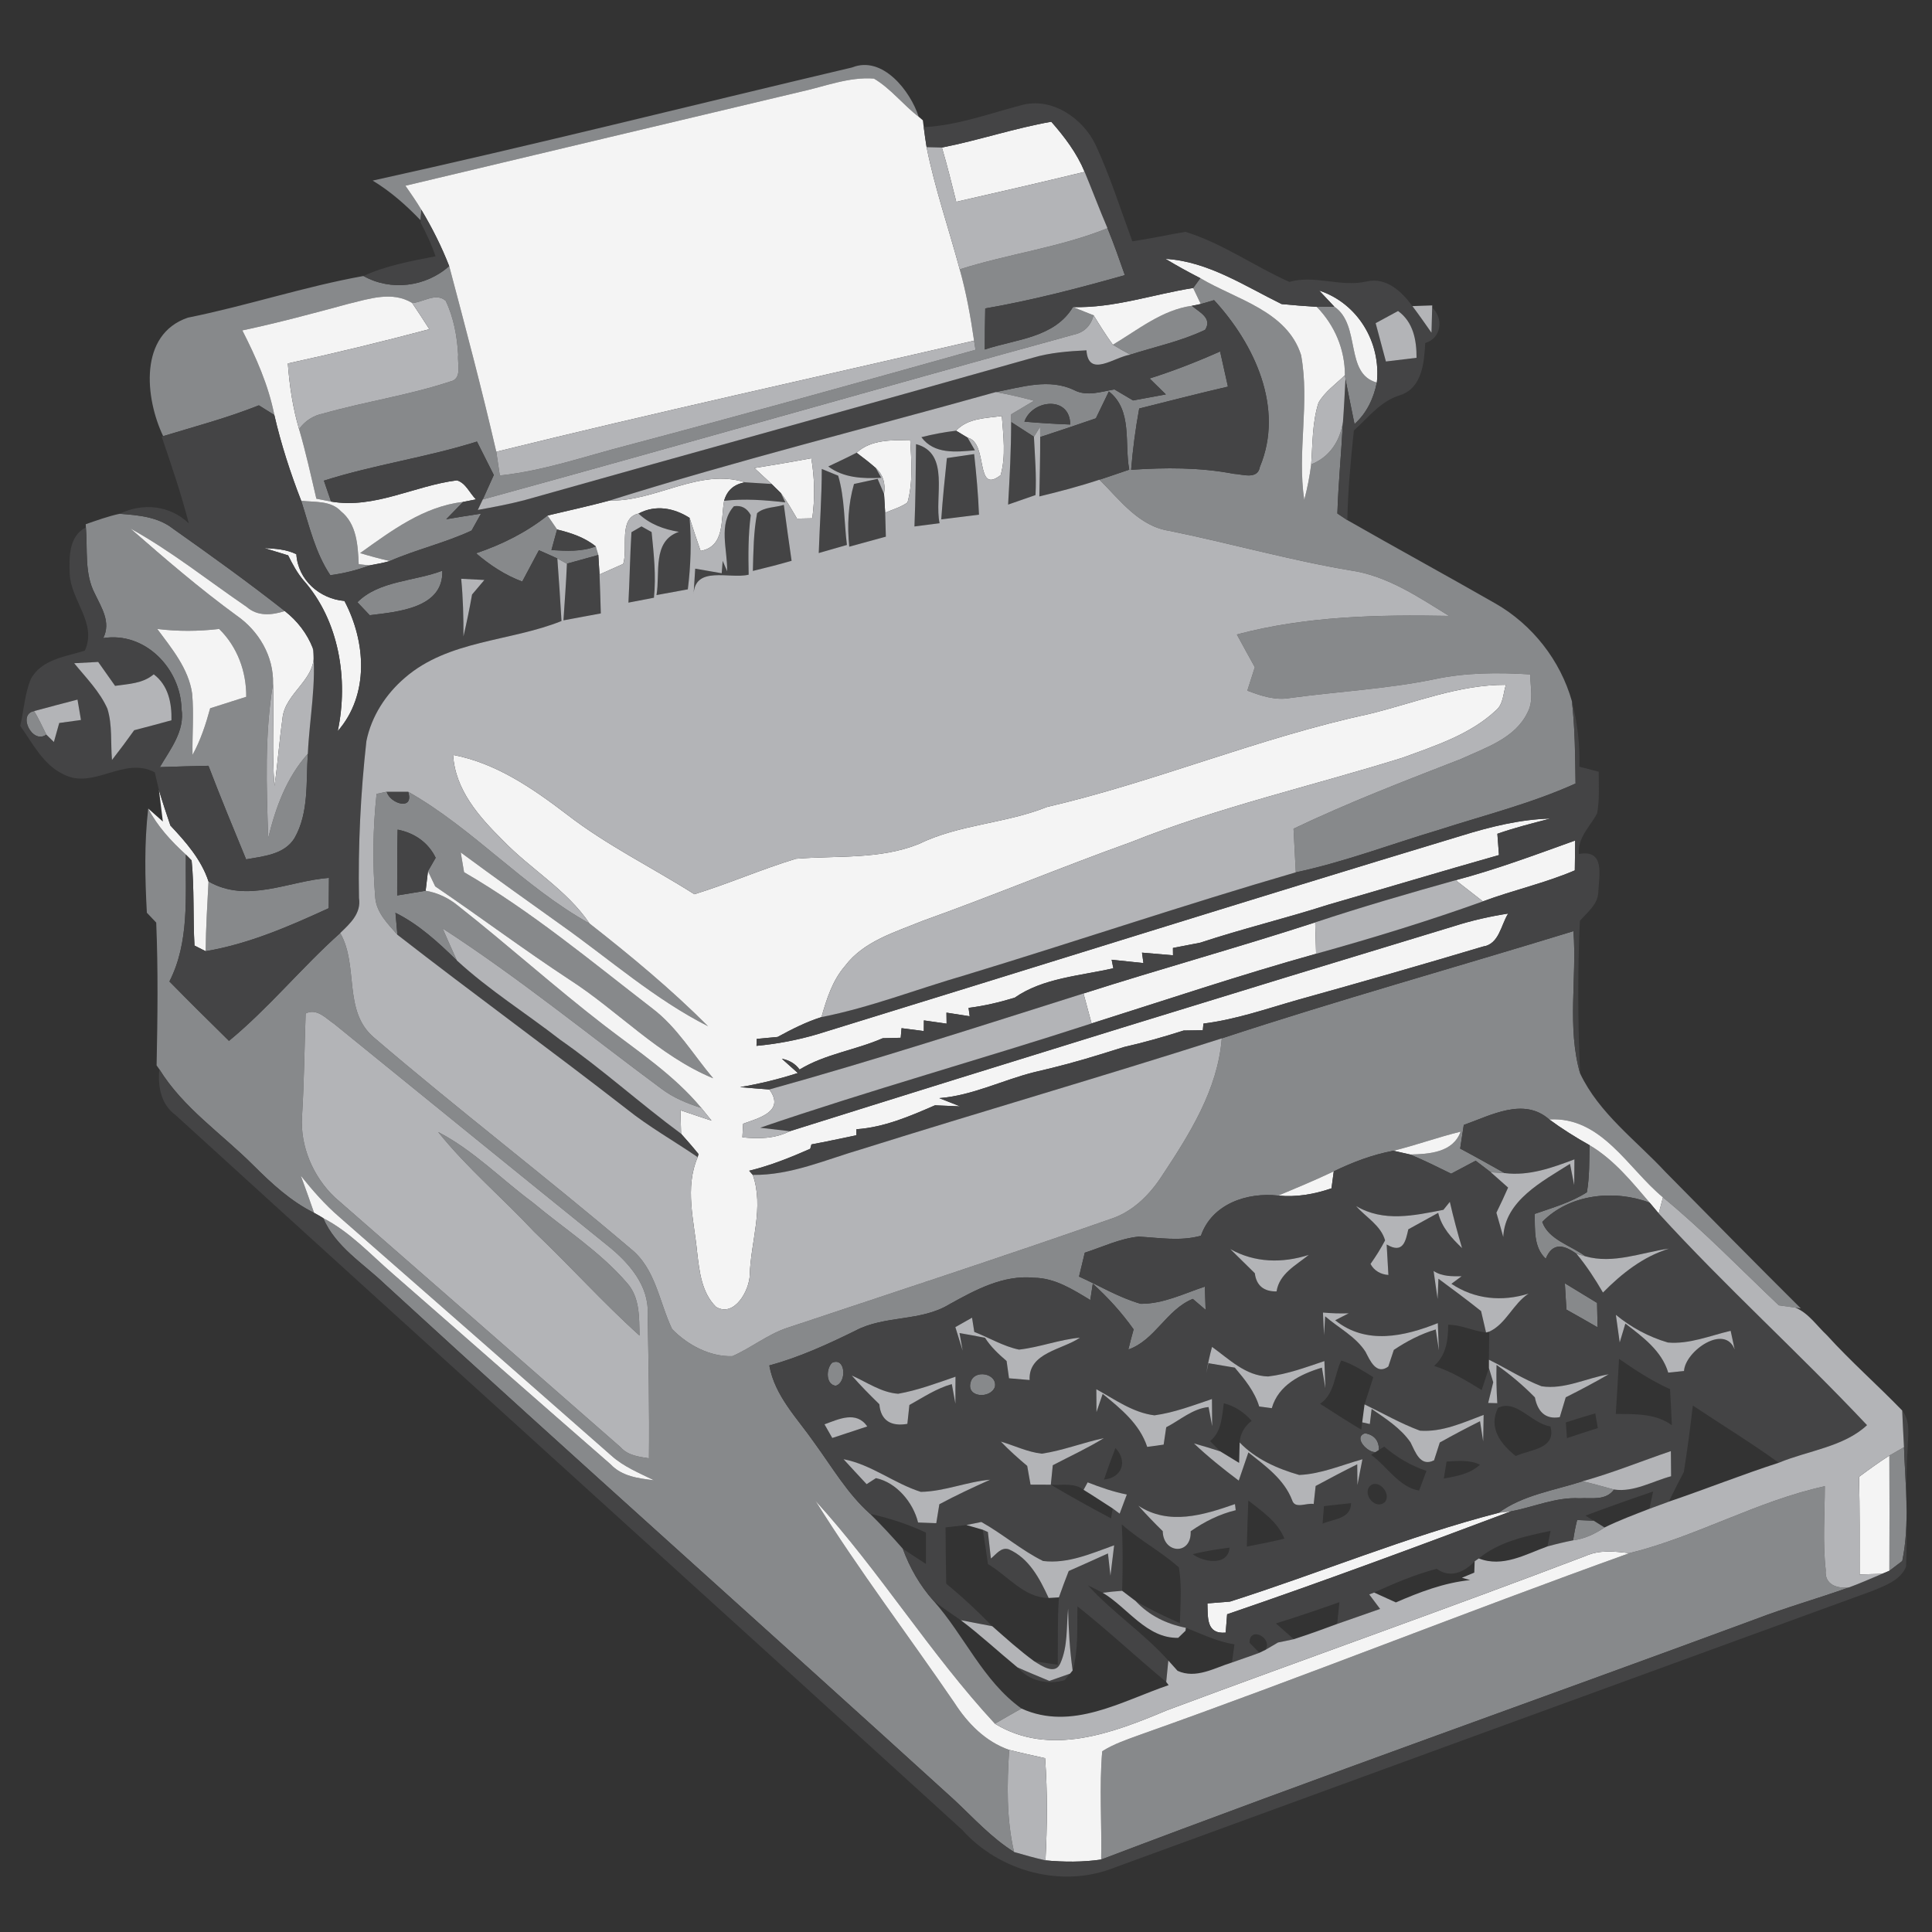 <?xml version="1.0" encoding="UTF-8" ?>
<!DOCTYPE svg PUBLIC "-//W3C//DTD SVG 1.1//EN" "http://www.w3.org/Graphics/SVG/1.1/DTD/svg11.dtd">
<svg width="256pt" height="256pt" viewBox="0 0 256 256" version="1.1" xmlns="http://www.w3.org/2000/svg">
<rect x="0" y="0" width="256" height="256" fill="#333333" stroke="none"/>
<g id="#87898bff">
<path fill="#87898b" opacity="1.00" d=" M 112.90 8.94 C 116.96 7.31 120.65 12.09 121.73 15.47 C 119.66 13.89 118.05 11.74 115.80 10.41 C 112.45 10.16 109.26 11.47 106.03 12.17 C 88.59 16.30 71.16 20.47 53.72 24.61 C 54.44 25.66 55.18 26.70 55.83 27.80 C 55.80 28.15 55.76 28.85 55.74 29.20 C 53.83 27.20 51.75 25.36 49.38 23.93 C 70.62 19.25 91.73 13.93 112.90 8.94 Z" />
<path fill="#87898b" opacity="1.00" d=" M 146.75 30.24 C 147.59 32.29 148.32 34.37 149.05 36.46 C 142.95 38.18 136.80 39.79 130.55 40.87 C 130.51 42.68 130.49 44.50 130.49 46.31 C 134.59 44.93 139.69 44.80 142.17 40.69 C 142.86 40.97 144.23 41.51 144.91 41.78 C 144.53 43.19 143.65 44.05 142.28 44.34 C 116.15 51.52 90.10 59.01 63.97 66.18 C 64.46 65.11 64.95 64.03 65.43 62.94 C 64.68 61.47 63.94 59.99 63.20 58.51 C 56.54 60.61 49.58 61.57 42.92 63.69 C 43.16 64.38 43.64 65.77 43.87 66.46 C 43.38 66.36 42.41 66.18 41.92 66.08 C 41.20 63.00 40.52 59.90 39.63 56.86 C 40.40 55.76 41.55 55.04 42.87 54.78 C 48.43 53.21 54.17 52.37 59.66 50.55 C 61.31 50.21 60.57 48.16 60.71 47.01 C 60.57 44.56 60.12 42.08 59.06 39.86 C 57.76 38.71 56.05 40.07 54.62 40.15 C 51.99 38.53 48.90 39.60 46.16 40.26 C 41.50 41.52 36.84 42.78 32.11 43.78 C 33.93 47.35 35.57 51.04 36.35 54.99 C 35.67 54.56 34.98 54.14 34.30 53.71 C 30.17 55.36 25.87 56.50 21.62 57.79 C 19.21 52.73 18.37 44.30 24.90 42.09 C 32.71 40.52 40.35 37.97 48.16 36.57 C 51.81 38.61 56.43 38.01 59.52 35.26 C 61.69 43.43 63.86 51.62 65.76 59.86 C 65.88 60.64 66.11 62.22 66.23 63.00 C 72.02 62.41 77.53 60.45 83.14 59.01 C 98.55 54.92 113.91 50.66 129.26 46.35 L 129.07 45.14 C 128.61 41.96 128.04 38.79 127.17 35.69 C 133.63 33.63 140.44 32.79 146.75 30.24 Z" />
<path fill="#87898b" opacity="1.00" d=" M 159.05 36.86 C 163.79 39.69 170.54 41.18 172.40 47.05 C 173.57 53.39 171.86 59.87 172.82 66.25 C 173.23 64.70 173.54 63.12 173.74 61.53 C 176.18 60.57 177.56 58.45 177.95 55.91 C 177.74 59.96 177.34 63.99 177.21 68.04 C 177.54 68.26 178.20 68.70 178.53 68.92 C 185.03 72.64 191.63 76.23 198.14 79.96 C 203.04 82.76 206.76 87.50 208.29 92.93 C 208.70 96.54 208.72 100.19 208.77 103.82 C 202.93 106.46 196.69 108.02 190.60 109.98 C 184.30 111.86 178.14 114.22 171.70 115.59 C 171.60 113.66 171.50 111.73 171.40 109.81 C 178.65 106.34 186.14 103.47 193.62 100.56 C 196.83 99.07 200.77 97.84 202.41 94.40 C 203.25 92.84 202.77 91.03 202.76 89.36 C 198.50 89.09 194.20 89.11 190.01 90.01 C 183.74 91.30 177.33 91.62 171.00 92.48 C 169.02 92.85 167.10 92.21 165.28 91.51 C 165.61 90.47 165.94 89.44 166.27 88.41 C 165.47 86.96 164.67 85.52 163.89 84.07 C 173.03 81.64 182.60 81.43 192.01 81.61 C 187.91 79.09 183.79 76.27 178.92 75.58 C 170.86 74.22 163.00 71.98 155.00 70.35 C 150.94 69.76 148.39 66.26 145.69 63.56 C 147.00 63.13 148.32 62.68 149.63 62.23 C 148.97 58.75 150.10 54.35 146.93 51.87 C 146.35 53.05 145.78 54.24 145.21 55.43 C 142.76 56.28 140.30 57.10 137.83 57.91 L 137.82 56.55 C 137.61 56.88 137.20 57.54 137.00 57.87 C 136.25 57.38 134.74 56.41 133.98 55.92 C 133.98 55.66 133.99 55.15 133.99 54.90 C 134.99 54.30 136.00 53.70 137.01 53.10 C 135.34 52.65 133.65 52.25 131.95 51.95 C 135.37 51.30 139.03 50.08 142.37 51.71 C 144.07 52.57 145.92 51.88 147.67 51.60 C 148.49 52.08 149.32 52.57 150.14 53.06 C 151.59 52.80 153.03 52.53 154.48 52.26 C 153.94 51.73 152.87 50.67 152.33 50.15 C 155.51 49.14 158.62 47.93 161.67 46.57 C 162.01 48.12 162.36 49.67 162.71 51.23 C 158.78 52.14 154.87 53.15 150.95 54.13 C 150.46 56.81 150.10 59.52 149.88 62.25 C 154.41 61.94 158.98 61.92 163.47 62.78 C 164.62 62.83 166.65 63.61 166.94 61.86 C 170.21 54.06 166.21 45.56 160.87 39.77 C 160.28 39.95 159.70 40.12 159.11 40.28 C 158.86 39.75 158.35 38.69 158.10 38.16 C 158.34 37.84 158.82 37.19 159.05 36.86 M 135.74 55.87 C 137.76 56.05 139.78 56.17 141.81 56.25 C 141.79 52.40 136.78 52.93 135.74 55.87 Z" />
<path fill="#87898b" opacity="1.00" d=" M 147.46 45.68 C 150.79 43.71 153.96 41.07 157.93 40.52 C 158.91 41.37 160.67 42.13 159.69 43.70 C 156.54 45.21 153.09 45.93 149.78 46.99 C 148.99 46.58 148.21 46.14 147.46 45.68 Z" />
<path fill="#87898b" opacity="1.00" d=" M 174.48 40.66 L 176.80 40.63 C 180.38 43.07 178.12 49.54 182.44 50.69 C 182.01 52.80 181.10 54.74 179.48 56.19 C 179.08 54.21 178.67 52.23 178.28 50.24 L 178.21 49.72 C 178.21 46.29 176.86 43.11 174.48 40.66 Z" />
<path fill="#87898b" opacity="1.00" d=" M 39.91 66.35 C 41.70 66.57 43.82 66.29 45.18 67.75 C 47.28 69.45 47.42 72.27 47.53 74.76 L 48.96 74.92 C 47.29 75.56 45.54 75.98 43.77 76.22 C 41.77 73.24 40.99 69.71 39.91 66.35 Z" />
<path fill="#87898b" opacity="1.00" d=" M 47.72 73.29 C 51.85 70.34 56.15 67.10 61.36 66.51 C 60.61 67.27 59.87 68.03 59.13 68.80 C 60.66 68.54 62.20 68.29 63.74 68.06 C 63.42 68.62 62.80 69.74 62.49 70.30 C 58.99 71.93 55.19 72.80 51.65 74.34 C 50.32 74.03 49.01 73.68 47.72 73.29 Z" />
<path fill="#87898b" opacity="1.00" d=" M 11.36 69.46 C 12.84 68.95 14.32 68.41 15.85 68.08 C 18.30 68.26 20.91 68.47 22.92 70.05 C 27.93 73.59 32.92 77.17 37.74 80.97 C 36.00 81.52 34.15 81.70 32.69 80.42 C 27.57 76.93 22.72 73.03 17.28 70.03 C 21.86 74.03 26.47 78.00 31.38 81.58 C 34.30 83.61 36.27 86.96 36.18 90.58 C 35.05 97.34 35.31 104.21 35.54 111.03 C 36.53 106.99 37.97 103.02 40.79 99.88 C 40.54 103.61 40.95 107.68 39.03 111.05 C 37.67 113.25 34.91 113.45 32.61 113.87 C 30.91 109.75 29.21 105.63 27.62 101.47 C 25.47 101.52 23.32 101.57 21.18 101.65 C 22.56 99.28 24.52 96.86 24.05 93.92 C 23.93 88.58 19.22 83.67 13.68 84.55 C 14.73 82.44 13.46 80.55 12.57 78.67 C 11.15 75.97 11.63 72.81 11.38 69.88 L 11.36 69.46 M 20.84 83.34 C 22.76 85.94 24.99 88.59 25.46 91.91 C 25.70 94.61 25.46 97.32 25.51 100.03 C 26.58 98.09 27.27 95.98 27.85 93.85 C 29.45 93.34 31.04 92.84 32.63 92.33 C 32.65 88.97 31.46 85.72 29.04 83.34 C 26.31 83.66 23.56 83.68 20.84 83.34 Z" />
<path fill="#87898b" opacity="1.00" d=" M 63.08 73.31 C 66.50 72.16 69.72 70.55 72.55 68.31 C 72.87 68.77 73.50 69.70 73.82 70.16 C 73.56 71.07 73.31 71.98 73.07 72.89 C 75.04 73.00 77.06 73.13 78.94 72.40 C 79.02 72.68 79.19 73.26 79.28 73.54 C 77.89 73.92 76.51 74.31 75.12 74.69 C 74.80 74.51 74.17 74.17 73.85 74.00 C 73.04 73.63 72.22 73.26 71.41 72.91 C 70.67 74.29 69.94 75.68 69.20 77.06 C 66.93 76.22 64.91 74.88 63.08 73.31 Z" />
<path fill="#87898b" opacity="1.00" d=" M 47.36 79.80 C 50.20 76.93 54.94 77.03 58.61 75.62 C 58.78 80.60 52.68 81.06 48.99 81.52 C 48.58 81.09 47.77 80.23 47.36 79.80 Z" />
<path fill="#87898b" opacity="1.00" d=" M 6.14 97.34 C 4.27 98.69 2.27 94.62 4.52 94.22 C 5.13 95.22 5.61 96.29 6.14 97.34 Z" />
<path fill="#87898b" opacity="1.00" d=" M 49.90 105.19 L 51.24 104.91 C 51.71 106.54 54.92 107.45 54.08 104.91 C 62.70 109.78 69.40 117.53 78.11 122.36 C 83.57 126.64 88.92 131.07 93.82 135.98 C 86.76 132.41 80.81 127.13 74.40 122.59 C 69.93 119.40 65.46 116.21 61.05 112.95 C 61.16 113.60 61.38 114.91 61.49 115.57 C 70.39 120.73 78.29 127.34 86.41 133.60 C 89.73 136.11 91.85 139.75 94.50 142.88 C 87.26 139.88 81.92 133.96 75.42 129.78 C 69.39 125.82 63.63 121.50 57.67 117.45 C 57.35 116.77 57.03 116.10 56.71 115.43 C 56.97 114.99 57.48 114.11 57.73 113.66 C 56.73 111.61 54.91 110.37 52.69 109.93 C 52.63 112.84 52.63 115.75 52.63 118.65 C 53.58 118.50 55.46 118.19 56.40 118.03 C 58.00 118.29 59.48 119.01 60.72 120.04 C 67.28 125.20 73.48 130.79 80.09 135.89 C 84.53 139.31 89.30 142.44 92.92 146.80 C 91.04 146.21 89.20 145.45 87.62 144.25 C 78.00 137.13 68.70 129.53 58.65 123.02 C 59.27 124.44 59.89 125.86 60.54 127.27 C 58.07 124.87 55.52 122.50 52.40 120.95 C 52.47 121.67 52.60 123.13 52.66 123.86 C 51.43 122.45 49.92 120.98 49.73 119.01 C 49.34 114.42 49.41 109.77 49.90 105.19 Z" />
<path fill="#87898b" opacity="1.00" d=" M 19.46 120.94 C 19.21 116.35 19.11 111.71 19.64 107.14 C 20.87 109.50 22.68 111.46 24.63 113.24 C 24.56 118.90 25.11 124.83 22.45 130.05 C 25.05 132.70 27.69 135.31 30.34 137.92 C 35.63 133.56 39.97 128.19 45.08 123.63 C 47.57 127.96 45.41 133.95 49.53 137.46 C 60.68 147.01 72.36 155.93 83.54 165.44 C 86.88 168.08 87.33 172.49 89.05 176.10 C 91.10 178.21 94.04 179.79 97.04 179.70 C 99.52 178.61 101.66 176.85 104.24 175.97 C 118.52 171.21 132.83 166.54 147.04 161.56 C 150.00 160.64 152.27 158.40 153.93 155.86 C 157.60 150.31 161.36 144.40 161.89 137.59 C 177.31 132.51 192.97 128.15 208.49 123.38 C 208.96 129.65 207.62 136.11 209.37 142.23 C 211.87 147.52 216.77 151.08 220.67 155.28 C 226.64 161.33 232.59 167.38 238.62 173.37 L 237.90 173.27 C 237.35 173.19 236.25 173.03 235.70 172.96 C 230.62 168.15 225.76 163.10 220.35 158.66 C 215.69 154.80 212.22 147.93 205.28 148.33 C 201.90 145.34 197.52 147.81 193.96 149.06 C 193.84 149.84 193.60 151.40 193.48 152.19 C 195.46 153.24 197.41 154.35 199.37 155.44 C 198.91 155.42 198.00 155.36 197.54 155.33 C 197.04 154.95 196.04 154.18 195.53 153.80 C 194.45 154.37 193.37 154.95 192.29 155.52 C 190.50 154.64 188.71 153.75 186.86 152.98 C 189.37 152.92 192.53 152.73 193.54 149.95 C 190.54 150.68 187.64 151.74 184.64 152.48 C 181.88 152.99 179.25 153.99 176.73 155.21 C 174.31 156.36 171.84 157.39 169.37 158.42 C 165.26 157.96 160.60 159.51 159.13 163.74 C 156.42 164.50 153.63 164.01 150.88 163.86 C 148.39 164.11 146.10 165.23 143.74 165.99 C 143.55 166.78 143.17 168.36 142.98 169.15 C 145.69 170.37 148.27 171.94 151.15 172.76 C 154.13 172.78 156.88 171.40 159.65 170.48 C 159.68 171.50 159.72 172.53 159.75 173.56 C 159.33 173.19 158.47 172.47 158.05 172.11 C 154.55 173.54 153.04 177.60 149.51 178.82 C 149.73 177.92 149.96 177.03 150.21 176.15 C 148.64 173.93 146.81 171.92 144.80 170.10 C 144.72 170.64 144.56 171.72 144.47 172.26 C 142.18 170.88 139.80 169.34 137.02 169.31 C 132.95 168.90 129.24 170.92 125.81 172.82 C 122.01 175.15 117.23 174.25 113.33 176.33 C 109.65 178.14 105.91 179.85 101.94 180.93 C 102.66 185.00 105.68 187.95 107.94 191.22 C 110.28 194.43 112.30 197.93 115.29 200.59 C 116.80 202.07 118.23 203.63 119.63 205.22 C 120.55 207.75 121.91 210.11 123.71 212.13 C 127.79 216.72 130.27 222.76 135.35 226.39 C 134.17 227.05 133.00 227.72 131.83 228.40 C 123.24 219.13 116.57 208.20 108.05 198.86 C 113.78 208.04 120.35 216.68 126.46 225.62 C 128.22 228.36 130.58 230.77 133.72 231.87 C 133.43 236.39 133.34 240.96 134.37 245.40 C 131.39 243.54 129.02 240.91 126.48 238.53 C 101.37 215.68 76.01 193.10 50.99 170.15 C 48.11 167.39 44.46 165.21 42.83 161.41 C 46.38 163.24 49.09 166.22 52.07 168.80 C 61.69 177.19 71.27 185.63 80.90 194.02 C 82.40 195.62 84.59 195.90 86.65 196.14 C 84.70 195.18 82.64 194.35 81.01 192.88 C 69.00 182.33 57.00 171.78 44.97 161.26 C 43.07 159.63 41.42 157.74 39.86 155.79 C 40.46 157.42 41.05 159.06 41.62 160.71 C 38.53 159.18 36.00 156.83 33.58 154.42 C 29.38 150.21 24.28 146.82 21.11 141.68 L 20.75 141.17 C 20.88 134.86 20.96 128.55 20.70 122.25 C 20.39 121.92 19.77 121.27 19.46 120.94 M 40.50 134.29 C 40.34 138.84 40.30 143.39 40.02 147.94 C 39.76 151.91 41.50 155.93 44.36 158.65 C 57.00 169.68 69.63 180.73 82.25 191.78 C 83.21 192.87 84.65 193.02 85.99 193.24 C 86.06 186.84 85.93 180.45 85.82 174.05 C 85.99 170.41 83.40 167.41 80.75 165.24 C 68.58 155.42 56.45 145.55 44.30 135.69 C 43.16 134.93 42.00 133.55 40.50 134.29 Z" />
<path fill="#87898b" opacity="1.00" d=" M 27.63 116.80 C 32.77 119.75 38.25 116.72 43.59 116.32 C 43.58 117.33 43.57 119.34 43.56 120.34 C 38.33 122.74 32.96 125.08 27.25 126.04 C 27.28 122.95 27.47 119.88 27.63 116.80 Z" />
<path fill="#87898b" opacity="1.00" d=" M 58.06 150.00 C 62.72 152.40 66.40 156.23 70.59 159.33 C 74.77 162.83 79.47 165.81 83.05 169.96 C 84.80 171.88 84.69 174.55 84.74 176.97 C 79.88 172.60 75.52 167.72 70.78 163.22 C 66.61 158.75 61.89 154.78 58.06 150.00 Z" />
<path fill="#87898b" opacity="1.00" d=" M 210.62 151.74 C 213.83 153.63 216.20 156.57 218.59 159.36 C 213.85 157.58 207.94 158.23 204.36 161.91 C 205.18 164.28 208.18 165.03 210.08 166.47 C 209.79 166.39 209.20 166.23 208.91 166.15 C 207.31 164.99 205.74 164.52 204.82 166.79 C 203.17 165.23 203.42 162.92 203.35 160.85 C 205.70 160.03 208.15 159.34 210.27 157.98 C 210.63 155.92 210.58 153.82 210.62 151.74 Z" />
<path fill="#87898b" opacity="1.00" d=" M 207.35 170.04 C 208.77 170.91 210.19 171.78 211.62 172.64 C 211.64 173.72 211.66 174.80 211.69 175.88 C 210.32 175.09 208.94 174.30 207.56 173.53 C 207.49 172.36 207.42 171.20 207.35 170.04 Z" />
<path fill="#87898b" opacity="1.00" d=" M 110.26 180.57 C 112.07 179.76 112.23 183.22 110.73 183.62 C 109.38 183.46 109.46 181.32 110.26 180.57 Z" />
<path fill="#87898b" opacity="1.00" d=" M 128.61 183.17 C 129.04 181.39 132.20 181.96 131.83 183.77 C 131.27 185.37 128.02 185.22 128.61 183.17 Z" />
<path fill="#87898b" opacity="1.00" d=" M 182.26 192.41 C 181.17 192.49 179.25 190.41 180.90 189.91 C 182.13 190.16 182.73 190.90 182.71 192.12 L 182.26 192.41 Z" />
<path fill="#87898b" opacity="1.00" d=" M 250.35 192.87 C 250.84 192.60 251.80 192.04 252.29 191.76 C 252.46 196.77 253.08 201.90 252.06 206.84 C 251.63 207.17 250.77 207.82 250.35 208.14 C 250.37 203.05 250.38 197.96 250.35 192.87 Z" />
<path fill="#87898b" opacity="1.00" d=" M 196.30 193.28 C 196.83 193.79 196.83 193.79 196.30 193.28 Z" />
<path fill="#87898b" opacity="1.00" d=" M 198.57 200.46 C 201.79 198.09 205.95 197.49 209.69 196.28 C 211.10 196.59 212.48 197.00 213.87 197.37 C 212.76 198.90 210.87 198.43 209.31 198.53 C 206.16 198.35 203.24 199.70 200.20 200.26 C 199.79 200.31 198.98 200.41 198.57 200.46 Z" />
<path fill="#87898b" opacity="1.00" d=" M 215.91 205.80 C 224.79 203.61 232.85 198.88 241.80 196.93 C 241.79 200.63 241.50 204.36 241.92 208.05 C 241.73 209.95 243.41 210.53 245.00 210.34 C 240.89 211.81 236.67 212.99 232.58 214.56 C 203.71 225.23 174.68 235.47 145.91 246.40 C 146.01 241.62 145.64 236.82 146.05 232.05 C 147.56 231.09 149.27 230.52 150.94 229.91 C 172.71 222.20 194.17 213.60 215.91 205.80 Z" />
<path fill="#87898b" opacity="1.00" d=" M 208.98 201.41 C 209.53 201.43 210.62 201.48 211.17 201.50 C 211.53 201.72 212.25 202.17 212.61 202.40 C 211.35 203.24 209.97 203.91 208.45 204.10 C 208.58 203.19 208.75 202.30 208.98 201.41 Z" />
</g>
<g id="#f4f4f4ff">
<path fill="#f4f4f4" opacity="1.00" d=" M 106.03 12.17 C 109.26 11.47 112.45 10.16 115.80 10.41 C 118.05 11.74 119.66 13.89 121.73 15.47 C 121.87 15.59 122.14 15.82 122.28 15.94 L 122.40 16.85 C 122.51 17.74 122.64 18.62 122.78 19.50 C 123.88 24.99 125.72 30.29 127.17 35.69 C 128.04 38.79 128.61 41.96 129.07 45.14 C 107.97 50.03 86.79 54.67 65.76 59.86 C 63.86 51.62 61.69 43.43 59.52 35.26 C 58.51 32.67 57.26 30.18 55.83 27.80 C 55.18 26.70 54.44 25.66 53.72 24.61 C 71.16 20.47 88.59 16.30 106.03 12.17 Z" />
<path fill="#f4f4f4" opacity="1.00" d=" M 124.81 19.55 C 129.69 18.59 134.41 16.99 139.30 16.13 C 141.07 18.14 142.69 20.29 143.72 22.77 C 138.06 24.14 132.39 25.45 126.71 26.74 C 126.11 24.34 125.51 21.93 124.81 19.55 Z" />
<path fill="#f4f4f4" opacity="1.00" d=" M 154.43 34.30 C 160.02 34.62 164.91 37.88 169.82 40.29 C 171.37 40.44 172.92 40.56 174.48 40.66 C 176.86 43.11 178.21 46.29 178.21 49.72 C 177.01 50.89 175.56 51.89 174.71 53.36 C 173.87 55.99 173.94 58.80 173.74 61.53 C 173.54 63.12 173.23 64.70 172.82 66.25 C 171.86 59.87 173.57 53.39 172.40 47.05 C 170.54 41.18 163.79 39.69 159.05 36.86 C 157.48 36.06 155.94 35.21 154.43 34.30 Z" />
<path fill="#f4f4f4" opacity="1.00" d=" M 46.16 40.26 C 48.90 39.60 51.99 38.53 54.62 40.15 C 55.40 41.29 56.14 42.46 56.89 43.62 C 50.68 45.27 44.43 46.79 38.14 48.16 C 38.36 51.10 38.79 54.03 39.63 56.86 C 40.52 59.90 41.20 63.00 41.92 66.08 C 42.41 66.18 43.38 66.36 43.87 66.46 C 49.61 67.46 54.96 64.34 60.54 63.65 C 61.72 63.99 62.23 65.35 63.07 66.17 C 62.65 66.25 61.79 66.43 61.36 66.51 C 56.15 67.10 51.85 70.34 47.72 73.29 C 49.01 73.68 50.32 74.03 51.65 74.34 C 50.77 74.60 49.86 74.74 48.96 74.92 L 47.53 74.76 C 47.42 72.27 47.28 69.45 45.18 67.75 C 43.82 66.29 41.70 66.57 39.91 66.35 C 38.48 62.67 37.24 58.86 36.35 54.99 C 35.57 51.04 33.93 47.35 32.11 43.78 C 36.84 42.78 41.50 41.52 46.16 40.26 Z" />
<path fill="#f4f4f4" opacity="1.00" d=" M 142.17 40.69 C 147.62 40.84 152.78 39.00 158.10 38.16 C 158.35 38.69 158.86 39.75 159.11 40.28 L 157.93 40.52 C 153.96 41.07 150.79 43.71 147.46 45.68 C 146.54 44.42 145.72 43.10 144.91 41.78 C 144.23 41.51 142.86 40.97 142.17 40.69 Z" />
<path fill="#f4f4f4" opacity="1.00" d=" M 174.80 38.50 C 179.92 40.19 183.01 45.36 182.44 50.69 C 178.12 49.54 180.38 43.07 176.80 40.63 C 176.30 40.10 175.30 39.04 174.80 38.50 Z" />
<path fill="#f4f4f4" opacity="1.00" d=" M 126.68 57.07 C 128.25 55.37 130.64 55.43 132.75 55.12 C 132.94 57.73 133.31 60.40 132.59 62.96 C 129.13 65.64 131.02 58.67 128.21 57.99 C 127.83 57.76 127.06 57.30 126.68 57.07 Z" />
<path fill="#f4f4f4" opacity="1.00" d=" M 113.50 59.99 C 115.47 58.19 118.13 58.35 120.61 58.30 C 120.76 61.05 121.00 63.88 120.25 66.58 C 119.36 67.22 118.28 67.51 117.29 67.94 C 117.25 67.32 117.17 66.06 117.14 65.44 C 117.36 64.03 117.00 62.89 116.05 62.02 C 115.23 61.31 114.38 60.64 113.50 59.99 Z" />
<path fill="#f4f4f4" opacity="1.00" d=" M 99.96 62.02 C 102.48 61.61 105.00 61.19 107.50 60.72 C 107.95 63.35 108.00 66.03 107.63 68.68 C 107.12 68.69 106.12 68.71 105.61 68.72 C 104.93 67.58 104.29 66.41 103.48 65.35 C 103.17 65.04 102.55 64.44 102.24 64.13 C 101.48 63.42 100.72 62.72 99.96 62.02 Z" />
<path fill="#f4f4f4" opacity="1.00" d=" M 80.79 66.32 C 86.92 66.47 92.66 61.98 98.72 63.91 C 97.26 64.16 96.33 64.98 95.95 66.36 C 95.49 68.84 96.09 72.43 92.83 73.00 C 92.33 71.54 91.84 70.08 91.37 68.62 C 89.31 67.31 86.87 66.84 84.61 68.05 C 81.90 68.65 83.24 72.62 82.58 74.72 C 81.53 75.19 80.49 75.65 79.44 76.12 C 79.40 75.48 79.32 74.19 79.28 73.54 C 79.19 73.26 79.02 72.68 78.94 72.40 C 77.45 71.19 75.64 70.61 73.82 70.16 C 73.50 69.70 72.87 68.77 72.55 68.31 C 75.30 67.66 78.06 67.05 80.79 66.32 Z" />
<path fill="#f4f4f4" opacity="1.00" d=" M 17.28 70.03 C 22.72 73.03 27.57 76.93 32.69 80.42 C 34.15 81.70 36.00 81.52 37.74 80.97 C 39.38 82.25 40.69 83.93 41.45 85.88 C 42.41 89.94 37.69 91.63 37.42 95.30 C 37.00 98.23 36.80 101.20 36.37 104.14 C 36.00 99.62 36.33 95.10 36.18 90.58 C 36.27 86.96 34.30 83.61 31.38 81.58 C 26.47 78.00 21.86 74.03 17.28 70.03 Z" />
<path fill="#f4f4f4" opacity="1.00" d=" M 35.01 72.62 C 36.46 72.70 37.94 72.78 39.27 73.44 C 39.48 76.83 42.34 79.35 45.64 79.63 C 48.49 85.03 48.96 92.05 44.75 96.88 C 46.20 90.05 44.94 82.20 40.19 76.87 C 39.36 75.88 38.75 74.74 38.18 73.59 C 37.12 73.27 36.06 72.95 35.01 72.62 Z" />
<path fill="#f4f4f4" opacity="1.00" d=" M 20.84 83.34 C 23.56 83.68 26.31 83.66 29.04 83.34 C 31.46 85.72 32.65 88.97 32.63 92.33 C 31.04 92.84 29.45 93.34 27.85 93.85 C 27.27 95.98 26.58 98.09 25.51 100.03 C 25.46 97.32 25.70 94.61 25.46 91.91 C 24.99 88.59 22.76 85.94 20.84 83.34 Z" />
<path fill="#f4f4f4" opacity="1.00" d=" M 181.40 94.61 C 187.41 93.15 193.25 90.71 199.54 90.74 C 199.17 91.88 199.22 93.28 198.23 94.12 C 194.80 97.34 190.19 98.81 185.86 100.40 C 173.86 104.15 161.53 106.93 149.83 111.60 C 140.57 114.92 131.49 118.72 122.23 122.03 C 118.58 123.53 114.44 124.71 111.96 128.01 C 110.30 129.93 109.53 132.38 108.85 134.77 C 106.82 135.41 104.91 136.38 103.04 137.40 C 102.35 137.46 100.96 137.59 100.27 137.66 C 100.26 137.89 100.25 138.35 100.24 138.58 C 102.96 138.33 105.65 137.82 108.27 137.05 C 136.73 128.29 165.13 119.35 193.63 110.74 C 197.47 109.55 201.41 108.57 205.45 108.46 C 203.09 109.08 200.71 109.67 198.41 110.48 C 198.46 111.18 198.57 112.59 198.62 113.30 C 191.05 115.44 183.52 117.71 175.96 119.89 C 170.36 121.69 164.63 123.06 159.04 124.91 C 157.83 125.14 156.62 125.37 155.42 125.61 L 155.43 126.58 C 154.05 126.46 152.68 126.34 151.32 126.23 L 151.51 127.61 C 150.10 127.47 148.70 127.32 147.30 127.17 L 147.52 128.30 C 143.13 129.31 138.20 129.58 134.45 132.20 C 132.45 132.81 130.41 133.29 128.34 133.55 L 128.49 134.66 C 127.72 134.54 126.18 134.30 125.41 134.18 L 125.43 135.64 C 124.67 135.53 123.17 135.31 122.42 135.21 L 122.41 136.62 C 121.68 136.52 120.20 136.34 119.46 136.24 L 119.35 137.51 C 118.76 137.52 117.56 137.56 116.97 137.57 C 113.36 139.15 109.34 139.65 105.95 141.72 C 105.37 140.92 104.54 140.47 103.60 140.29 L 105.72 142.18 C 103.21 142.99 100.66 143.61 98.07 144.05 C 99.36 144.16 100.64 144.27 101.94 144.36 C 104.07 147.25 100.58 148.15 98.47 148.90 C 98.44 149.35 98.40 150.25 98.37 150.70 C 100.52 150.92 102.68 150.89 104.65 149.89 C 133.94 140.68 163.28 131.63 192.67 122.72 C 195.01 121.97 197.41 121.43 199.84 121.05 C 198.87 122.59 198.65 125.10 196.51 125.42 C 188.36 127.86 180.18 130.20 171.98 132.48 C 167.84 133.66 163.75 135.10 159.46 135.63 L 159.38 136.51 C 158.74 136.52 157.47 136.54 156.84 136.55 C 154.24 137.38 151.62 138.13 148.96 138.73 C 147.93 139.05 146.90 139.38 145.87 139.69 C 142.96 140.60 140.01 141.39 137.03 142.07 C 132.81 143.13 128.84 145.17 124.46 145.51 C 125.39 145.87 126.31 146.23 127.23 146.60 C 126.40 146.57 124.73 146.50 123.89 146.46 C 120.56 147.91 117.15 149.38 113.48 149.63 L 113.47 150.43 C 111.49 150.84 109.51 151.27 107.52 151.64 L 107.36 152.22 C 104.73 153.38 102.06 154.45 99.27 155.13 C 99.39 155.27 99.63 155.55 99.75 155.68 C 101.26 159.99 99.48 164.49 99.35 168.87 C 99.33 170.98 97.30 174.60 94.89 173.18 C 92.97 171.30 92.68 168.50 92.38 165.98 C 91.98 161.78 90.69 157.40 92.45 153.33 C 92.48 153.22 92.53 153.02 92.55 152.91 C 91.81 151.99 91.03 151.11 90.25 150.23 L 90.16 147.11 C 91.53 147.57 92.90 148.04 94.28 148.49 C 93.83 147.92 93.38 147.36 92.92 146.80 C 89.30 142.44 84.53 139.31 80.09 135.89 C 73.48 130.79 67.28 125.20 60.72 120.04 C 59.48 119.01 58.00 118.29 56.40 118.03 C 56.48 117.38 56.63 116.08 56.71 115.43 C 57.03 116.10 57.35 116.77 57.67 117.45 C 63.63 121.50 69.39 125.82 75.42 129.78 C 81.92 133.96 87.26 139.88 94.50 142.88 C 91.85 139.75 89.73 136.11 86.41 133.60 C 78.29 127.34 70.39 120.73 61.49 115.57 C 61.38 114.91 61.16 113.60 61.05 112.95 C 65.46 116.21 69.93 119.40 74.40 122.59 C 80.81 127.13 86.76 132.41 93.82 135.98 C 88.92 131.07 83.57 126.64 78.11 122.36 C 75.09 117.89 70.31 115.18 66.63 111.35 C 63.49 108.24 60.31 104.67 60.04 100.03 C 65.74 101.11 70.58 104.46 75.11 107.91 C 80.38 112.00 86.40 114.93 92.01 118.49 C 96.55 117.09 100.91 115.17 105.46 113.79 C 110.90 113.35 116.56 113.92 121.75 111.83 C 127.11 109.21 133.21 109.14 138.72 106.93 C 153.16 103.57 166.89 97.73 181.40 94.61 Z" />
<path fill="#f4f4f4" opacity="1.00" d=" M 21.06 104.68 C 21.53 106.27 22.05 107.83 22.58 109.39 C 24.63 111.57 26.68 113.90 27.63 116.80 C 27.47 119.88 27.28 122.95 27.25 126.04 C 26.88 125.85 26.14 125.48 25.77 125.29 C 25.56 121.53 25.76 117.76 25.39 114.01 L 24.63 113.24 C 22.68 111.46 20.87 109.50 19.64 107.14 L 21.58 108.86 C 21.45 107.82 21.19 105.73 21.06 104.68 Z" />
<path fill="#f4f4f4" opacity="1.00" d=" M 192.88 116.63 C 198.26 115.21 203.48 113.25 208.72 111.37 C 208.70 112.69 208.68 114.01 208.67 115.33 C 204.72 117.02 200.51 117.94 196.49 119.44 C 195.29 118.50 194.08 117.56 192.88 116.63 Z" />
<path fill="#f4f4f4" opacity="1.00" d=" M 143.57 131.64 C 153.77 128.38 164.09 125.53 174.27 122.22 C 174.31 123.61 174.35 124.99 174.39 126.38 C 164.39 129.17 154.54 132.48 144.64 135.61 C 144.37 134.62 143.84 132.64 143.57 131.64 Z" />
<path fill="#f4f4f4" opacity="1.00" d=" M 205.28 148.33 C 212.22 147.93 215.69 154.80 220.35 158.66 L 219.79 160.79 C 219.49 160.43 218.89 159.71 218.59 159.36 C 216.20 156.57 213.83 153.63 210.62 151.74 C 208.78 150.71 206.98 149.58 205.28 148.33 Z" />
<path fill="#f4f4f4" opacity="1.00" d=" M 184.64 152.48 C 187.64 151.74 190.54 150.68 193.54 149.95 C 192.53 152.73 189.37 152.92 186.86 152.98 C 186.31 152.86 185.20 152.60 184.64 152.48 Z" />
<path fill="#f4f4f4" opacity="1.00" d=" M 169.37 158.42 C 171.84 157.39 174.31 156.36 176.73 155.21 C 176.66 155.77 176.51 156.90 176.43 157.46 C 174.16 158.24 171.78 158.66 169.37 158.42 Z" />
<path fill="#f4f4f4" opacity="1.00" d=" M 39.86 155.79 C 41.42 157.74 43.07 159.63 44.97 161.26 C 57.00 171.78 69.00 182.33 81.01 192.88 C 82.64 194.35 84.70 195.18 86.65 196.14 C 84.59 195.90 82.40 195.62 80.90 194.02 C 71.27 185.63 61.69 177.19 52.07 168.80 C 49.09 166.22 46.38 163.24 42.83 161.41 C 42.43 161.16 42.03 160.93 41.62 160.71 C 41.05 159.06 40.46 157.42 39.86 155.79 Z" />
<path fill="#f4f4f4" opacity="1.00" d=" M 246.33 195.69 C 247.64 194.72 248.97 193.75 250.35 192.87 C 250.38 197.96 250.37 203.05 250.35 208.14 L 249.39 208.54 C 248.65 208.56 247.15 208.60 246.41 208.62 C 246.41 204.31 246.44 200.00 246.33 195.69 Z" />
<path fill="#f4f4f4" opacity="1.00" d=" M 108.05 198.86 C 116.57 208.20 123.24 219.13 131.83 228.40 C 139.09 232.83 147.50 229.62 154.60 226.63 C 173.08 219.74 191.68 213.19 210.10 206.17 C 211.95 205.34 213.96 205.57 215.91 205.80 C 194.17 213.60 172.71 222.20 150.94 229.91 C 149.27 230.52 147.56 231.09 146.05 232.05 C 145.64 236.82 146.01 241.62 145.91 246.40 C 143.47 246.75 140.99 246.74 138.53 246.51 C 138.76 242.00 138.81 237.48 138.48 232.97 C 136.89 232.62 135.30 232.27 133.72 231.87 C 130.58 230.77 128.22 228.36 126.46 225.62 C 120.35 216.68 113.78 208.04 108.05 198.86 Z" />
<path fill="#f4f4f4" opacity="1.00" d=" M 162.98 212.22 C 174.88 208.43 186.48 203.58 198.57 200.46 C 198.98 200.41 199.79 200.31 200.20 200.26 C 187.72 204.94 175.22 209.59 162.60 213.90 C 162.56 214.51 162.46 215.72 162.41 216.33 C 159.81 216.56 160.06 214.31 159.99 212.46 C 160.74 212.40 162.23 212.28 162.98 212.22 Z" />
</g>
<g id="#444445ff">
<path fill="#444445" opacity="1.00" d=" M 135.30 13.95 C 139.30 12.80 143.48 15.63 145.17 19.19 C 147.09 23.32 148.46 27.69 150.04 31.97 C 152.40 31.64 154.72 31.11 157.07 30.72 C 161.96 32.22 166.19 35.28 170.84 37.35 C 174.25 36.39 177.64 38.08 181.07 37.30 C 183.67 36.68 185.75 38.63 187.15 40.56 C 188.02 41.71 188.84 42.90 189.68 44.09 C 189.70 43.25 189.75 41.59 189.77 40.76 C 191.32 42.17 191.00 44.82 188.85 45.45 C 188.72 48.02 188.45 51.37 185.57 52.35 C 182.96 53.11 181.32 55.31 179.39 57.05 C 178.99 60.99 178.60 64.94 178.53 68.92 C 178.20 68.70 177.54 68.26 177.21 68.04 C 177.34 63.99 177.74 59.96 177.95 55.91 C 178.09 54.03 178.18 52.13 178.28 50.24 C 178.67 52.23 179.08 54.21 179.48 56.19 C 181.10 54.74 182.01 52.80 182.44 50.69 C 183.01 45.36 179.92 40.19 174.80 38.50 C 175.30 39.04 176.30 40.10 176.80 40.63 L 174.48 40.66 C 172.92 40.56 171.37 40.44 169.82 40.29 C 164.91 37.88 160.02 34.62 154.43 34.30 C 155.94 35.21 157.48 36.06 159.05 36.86 C 158.82 37.19 158.34 37.84 158.10 38.16 C 152.78 39.00 147.62 40.84 142.17 40.69 C 139.69 44.80 134.59 44.93 130.49 46.31 C 130.49 44.50 130.51 42.68 130.55 40.87 C 136.80 39.79 142.95 38.18 149.05 36.46 C 148.32 34.37 147.59 32.29 146.75 30.24 C 145.69 27.77 144.75 25.25 143.72 22.77 C 142.69 20.29 141.07 18.14 139.30 16.13 C 134.41 16.99 129.69 18.59 124.81 19.55 C 124.31 19.54 123.29 19.51 122.78 19.50 C 122.64 18.62 122.51 17.74 122.40 16.85 C 126.84 16.63 131.04 15.06 135.30 13.95 M 182.28 42.82 C 182.73 44.51 183.18 46.21 183.64 47.90 C 184.65 47.78 186.69 47.54 187.70 47.41 C 187.71 45.07 187.27 42.67 185.25 41.21 C 184.51 41.61 183.03 42.41 182.28 42.82 Z" />
<path fill="#444445" opacity="1.00" d=" M 55.83 27.80 C 57.26 30.18 58.51 32.67 59.52 35.26 C 56.43 38.01 51.81 38.61 48.16 36.57 C 51.18 35.18 54.47 34.59 57.71 33.96 C 57.19 32.41 56.49 30.92 55.72 29.47 L 55.74 29.20 C 55.76 28.85 55.80 28.15 55.83 27.80 Z" />
<path fill="#444445" opacity="1.00" d=" M 159.11 40.28 C 159.70 40.12 160.28 39.95 160.87 39.77 C 166.21 45.56 170.21 54.06 166.94 61.86 C 166.65 63.61 164.62 62.83 163.47 62.78 C 158.98 61.92 154.41 61.94 149.88 62.25 C 150.10 59.52 150.46 56.81 150.95 54.13 C 154.87 53.15 158.78 52.14 162.71 51.23 C 162.36 49.67 162.01 48.12 161.67 46.57 C 158.62 47.93 155.51 49.14 152.33 50.15 C 152.87 50.67 153.94 51.73 154.48 52.26 C 153.03 52.53 151.59 52.80 150.14 53.06 C 149.32 52.57 148.49 52.08 147.67 51.60 C 145.92 51.88 144.07 52.57 142.37 51.71 C 139.03 50.08 135.37 51.30 131.95 51.95 C 114.90 56.73 97.69 61.01 80.79 66.32 C 78.06 67.05 75.30 67.66 72.55 68.31 C 69.72 70.55 66.50 72.16 63.08 73.31 C 64.91 74.88 66.93 76.22 69.20 77.06 C 69.94 75.68 70.67 74.29 71.41 72.91 C 72.22 73.26 73.04 73.63 73.85 74.00 C 74.06 76.76 74.24 79.52 74.40 82.29 C 67.57 85.03 59.42 84.80 53.65 89.81 C 51.12 91.97 49.21 94.92 48.55 98.20 C 47.78 105.10 47.44 112.05 47.57 119.00 C 47.89 121.01 46.39 122.38 45.08 123.63 C 39.97 128.19 35.63 133.56 30.34 137.92 C 27.69 135.31 25.05 132.70 22.45 130.05 C 25.11 124.83 24.56 118.90 24.63 113.24 L 25.39 114.01 C 25.76 117.76 25.56 121.53 25.77 125.29 C 26.14 125.48 26.88 125.85 27.25 126.04 C 32.96 125.08 38.33 122.74 43.56 120.34 C 43.57 119.34 43.58 117.33 43.59 116.32 C 38.25 116.72 32.77 119.75 27.63 116.80 C 26.68 113.90 24.63 111.57 22.58 109.39 C 22.05 107.83 21.53 106.27 21.06 104.68 C 20.92 104.10 20.65 102.93 20.51 102.34 C 16.42 100.14 12.37 104.73 8.37 102.58 C 5.70 101.31 4.33 98.48 2.68 96.18 C 3.16 94.15 3.27 92.00 4.05 90.05 C 5.44 87.36 8.66 87.02 11.24 86.22 C 12.90 82.58 9.40 79.60 9.24 76.06 C 9.16 73.86 9.09 71.04 11.38 69.88 C 11.63 72.81 11.15 75.97 12.57 78.67 C 13.46 80.55 14.73 82.44 13.68 84.55 C 19.22 83.67 23.93 88.58 24.05 93.92 C 24.52 96.86 22.56 99.28 21.18 101.65 C 23.32 101.57 25.47 101.52 27.62 101.47 C 29.21 105.63 30.91 109.75 32.61 113.87 C 34.91 113.45 37.67 113.25 39.03 111.05 C 40.95 107.68 40.54 103.61 40.79 99.88 C 41.00 95.21 41.96 90.56 41.45 85.88 C 40.69 83.93 39.38 82.25 37.74 80.97 C 32.92 77.17 27.93 73.59 22.92 70.05 C 20.91 68.47 18.30 68.26 15.85 68.08 C 18.93 66.59 22.52 66.95 25.02 69.35 C 24.01 65.46 22.72 61.65 21.42 57.85 L 21.62 57.79 C 25.87 56.50 30.17 55.36 34.30 53.71 C 34.98 54.14 35.67 54.56 36.35 54.99 C 37.24 58.86 38.48 62.67 39.91 66.35 C 40.99 69.71 41.77 73.24 43.77 76.22 C 45.54 75.98 47.29 75.56 48.96 74.92 C 49.86 74.74 50.77 74.60 51.65 74.34 C 55.19 72.80 58.99 71.93 62.49 70.30 C 62.80 69.74 63.42 68.62 63.74 68.06 C 62.20 68.29 60.66 68.54 59.13 68.80 C 59.87 68.03 60.61 67.27 61.36 66.51 C 61.79 66.43 62.65 66.25 63.07 66.17 C 62.23 65.35 61.72 63.99 60.54 63.65 C 54.96 64.34 49.61 67.46 43.87 66.46 C 43.64 65.77 43.16 64.38 42.92 63.69 C 49.58 61.57 56.54 60.61 63.20 58.51 C 63.94 59.99 64.68 61.47 65.43 62.94 C 64.95 64.03 64.46 65.11 63.97 66.18 L 63.31 67.57 C 65.41 67.19 67.51 66.80 69.58 66.25 C 91.98 59.92 114.43 53.76 136.83 47.41 C 139.14 46.72 141.56 46.54 143.96 46.42 C 144.23 50.13 147.64 47.31 149.78 46.99 C 153.09 45.93 156.54 45.21 159.69 43.70 C 160.67 42.13 158.91 41.37 157.93 40.52 L 159.11 40.28 M 35.01 72.62 C 36.06 72.95 37.12 73.27 38.18 73.59 C 38.75 74.74 39.36 75.88 40.19 76.87 C 44.94 82.20 46.20 90.05 44.75 96.88 C 48.96 92.05 48.49 85.03 45.64 79.63 C 42.34 79.35 39.48 76.83 39.27 73.44 C 37.94 72.78 36.46 72.70 35.01 72.62 M 47.36 79.80 C 47.77 80.23 48.58 81.09 48.99 81.52 C 52.68 81.06 58.78 80.60 58.61 75.62 C 54.94 77.03 50.20 76.93 47.36 79.80 M 61.11 76.69 C 61.36 79.23 61.42 81.78 61.41 84.33 C 61.84 82.49 62.22 80.64 62.55 78.78 C 62.96 78.30 63.77 77.33 64.18 76.85 C 63.41 76.81 61.88 76.73 61.11 76.69 M 9.83 87.88 C 11.39 89.80 13.20 91.60 14.23 93.90 C 14.91 96.09 14.64 98.44 14.84 100.70 C 15.85 99.41 16.83 98.09 17.78 96.76 C 19.43 96.34 21.07 95.89 22.72 95.44 C 22.77 93.15 22.30 90.80 20.37 89.35 C 18.93 90.58 17.02 90.62 15.25 90.88 C 14.51 89.82 13.76 88.77 13.01 87.71 C 12.22 87.75 10.63 87.84 9.83 87.88 M 4.52 94.22 C 2.27 94.62 4.27 98.69 6.14 97.34 L 7.14 98.32 C 7.32 97.69 7.67 96.43 7.85 95.80 C 8.57 95.70 10.01 95.50 10.73 95.40 C 10.61 94.73 10.38 93.37 10.27 92.70 C 8.35 93.20 6.43 93.70 4.52 94.22 Z" />
<path fill="#444445" opacity="1.00" d=" M 145.21 55.43 C 145.78 54.24 146.35 53.05 146.93 51.87 C 150.10 54.35 148.97 58.75 149.63 62.23 C 148.32 62.68 147.00 63.13 145.69 63.56 C 143.07 64.43 140.40 65.13 137.72 65.78 C 137.76 63.16 137.84 60.53 137.83 57.91 C 140.30 57.10 142.76 56.28 145.21 55.43 Z" />
<path fill="#444445" opacity="1.00" d=" M 135.74 55.87 C 136.78 52.93 141.79 52.40 141.81 56.25 C 139.78 56.17 137.76 56.05 135.74 55.87 Z" />
<path fill="#444445" opacity="1.00" d=" M 122.09 57.93 C 123.60 57.54 125.13 57.26 126.68 57.07 C 127.06 57.30 127.83 57.76 128.21 57.99 L 129.18 59.67 C 126.67 59.89 123.79 60.22 122.09 57.93 Z" />
<path fill="#444445" opacity="1.00" d=" M 133.98 55.92 C 134.74 56.41 136.25 57.38 137.00 57.87 C 137.13 60.45 137.35 63.02 137.21 65.60 C 136.30 65.92 134.49 66.54 133.58 66.86 C 133.79 63.21 133.98 59.57 133.98 55.92 Z" />
<path fill="#444445" opacity="1.00" d=" M 109.75 61.81 C 111.01 61.21 112.27 60.63 113.50 59.99 C 114.38 60.64 115.23 61.31 116.05 62.02 L 116.77 63.31 C 114.32 63.44 111.79 63.33 109.75 61.81 Z" />
<path fill="#444445" opacity="1.00" d=" M 121.38 58.85 C 125.96 60.06 123.76 65.86 124.50 69.33 C 123.67 69.44 122.00 69.65 121.17 69.76 C 121.32 66.12 121.34 62.49 121.38 58.85 Z" />
<path fill="#444445" opacity="1.00" d=" M 125.47 60.70 C 126.38 60.57 128.18 60.30 129.08 60.17 C 129.37 62.84 129.62 65.51 129.72 68.20 C 128.05 68.41 126.38 68.62 124.72 68.82 C 124.91 66.11 125.18 63.40 125.47 60.70 Z" />
<path fill="#444445" opacity="1.00" d=" M 108.89 62.14 C 109.43 62.37 110.52 62.81 111.06 63.03 C 111.94 66.00 111.84 69.15 112.22 72.21 C 110.98 72.57 109.74 72.93 108.49 73.28 C 108.61 69.57 108.89 65.86 108.89 62.14 Z" />
<path fill="#444445" opacity="1.00" d=" M 95.95 66.36 C 96.33 64.98 97.26 64.16 98.72 63.91 C 99.89 63.99 101.06 64.06 102.24 64.13 C 102.55 64.44 103.17 65.04 103.48 65.35 L 104.06 66.57 C 101.36 66.26 98.65 66.05 95.95 66.36 Z" />
<path fill="#444445" opacity="1.00" d=" M 113.16 64.13 C 113.94 63.96 115.51 63.62 116.29 63.45 C 116.50 63.94 116.93 64.94 117.14 65.44 C 117.17 66.06 117.25 67.32 117.29 67.94 C 117.31 68.74 117.36 70.32 117.38 71.11 C 115.76 71.55 114.15 72.00 112.53 72.44 C 112.25 69.65 112.38 66.83 113.16 64.13 Z" />
<path fill="#444445" opacity="1.00" d=" M 84.61 68.05 C 86.87 66.84 89.31 67.31 91.37 68.62 C 91.64 71.78 91.53 74.94 91.14 78.09 C 90.10 78.28 88.03 78.66 86.99 78.85 C 87.50 75.93 86.38 71.71 89.96 70.47 C 87.99 70.15 86.08 69.46 84.61 68.05 Z" />
<path fill="#444445" opacity="1.00" d=" M 97.25 67.08 C 98.23 66.93 98.98 67.32 99.48 68.26 C 99.13 70.87 99.15 73.52 99.20 76.15 C 96.66 76.76 92.06 74.88 91.90 78.79 C 91.98 77.64 92.05 76.49 92.12 75.35 C 93.00 75.50 94.75 75.81 95.63 75.96 L 95.76 74.32 C 95.91 74.67 96.20 75.36 96.35 75.70 C 96.42 72.84 95.12 69.44 97.25 67.08 Z" />
<path fill="#444445" opacity="1.00" d=" M 100.32 68.00 C 101.28 67.16 102.70 67.27 103.86 66.90 C 104.19 69.37 104.53 71.84 104.89 74.31 C 103.19 74.80 101.48 75.24 99.76 75.65 C 99.83 73.09 99.84 70.52 100.32 68.00 Z" />
<path fill="#444445" opacity="1.00" d=" M 73.82 70.16 C 75.64 70.61 77.45 71.19 78.94 72.40 C 77.06 73.13 75.04 73.00 73.07 72.89 C 73.31 71.98 73.56 71.07 73.82 70.16 Z" />
<path fill="#444445" opacity="1.00" d=" M 83.67 70.52 C 84.00 70.32 84.66 69.94 85.00 69.75 C 85.33 69.94 86.01 70.31 86.34 70.50 C 86.63 73.38 86.95 76.30 86.65 79.20 C 85.81 79.36 84.12 79.68 83.27 79.85 C 83.44 76.74 83.48 73.62 83.67 70.52 Z" />
<path fill="#444445" opacity="1.00" d=" M 75.12 74.69 C 76.51 74.31 77.89 73.92 79.28 73.54 C 79.32 74.19 79.40 75.48 79.44 76.12 C 79.51 77.84 79.56 79.56 79.61 81.28 C 77.96 81.59 76.31 81.89 74.66 82.20 C 74.82 79.69 75.02 77.19 75.12 74.69 Z" />
<path fill="#444445" opacity="1.00" d=" M 208.29 92.93 C 209.01 95.76 209.37 98.67 209.27 101.59 C 209.92 101.76 211.20 102.09 211.84 102.26 C 211.83 104.10 211.97 105.97 211.62 107.79 C 210.68 109.55 209.03 110.97 209.21 113.16 C 212.70 112.51 211.89 115.96 211.79 118.11 C 211.78 119.80 210.34 120.87 209.34 122.02 C 209.04 128.75 209.07 135.50 209.37 142.23 C 207.62 136.11 208.96 129.65 208.49 123.38 C 192.97 128.15 177.31 132.51 161.89 137.59 C 146.03 142.66 130.03 147.29 114.14 152.28 C 109.41 153.66 104.78 155.75 99.75 155.68 C 99.63 155.55 99.39 155.27 99.27 155.13 C 102.06 154.45 104.73 153.38 107.36 152.22 L 107.52 151.64 C 109.51 151.27 111.49 150.84 113.47 150.43 L 113.48 149.63 C 117.15 149.38 120.56 147.91 123.89 146.46 C 124.73 146.50 126.40 146.57 127.23 146.60 C 126.31 146.23 125.39 145.87 124.46 145.51 C 128.84 145.17 132.81 143.13 137.03 142.07 C 140.01 141.39 142.96 140.60 145.87 139.69 C 146.90 139.38 147.93 139.05 148.96 138.73 C 151.62 138.13 154.24 137.38 156.84 136.55 C 157.47 136.54 158.74 136.52 159.38 136.51 L 159.46 135.63 C 163.75 135.10 167.84 133.66 171.98 132.48 C 180.18 130.20 188.36 127.86 196.51 125.42 C 198.65 125.10 198.87 122.59 199.84 121.05 C 197.41 121.43 195.01 121.97 192.67 122.72 C 163.28 131.63 133.94 140.68 104.65 149.89 C 103.67 149.78 101.71 149.55 100.73 149.43 C 115.25 144.46 130.05 140.35 144.64 135.61 C 154.54 132.48 164.39 129.17 174.39 126.38 C 181.83 124.31 189.23 122.05 196.49 119.44 C 200.51 117.94 204.72 117.02 208.67 115.33 C 208.68 114.01 208.70 112.69 208.72 111.37 C 203.48 113.25 198.26 115.21 192.88 116.63 C 186.64 118.38 180.41 120.18 174.27 122.22 C 164.09 125.53 153.77 128.38 143.57 131.64 C 129.73 136.01 115.92 140.48 101.94 144.36 C 100.64 144.27 99.36 144.16 98.07 144.05 C 100.66 143.61 103.21 142.99 105.72 142.18 L 103.60 140.29 C 104.54 140.47 105.37 140.92 105.95 141.72 C 109.34 139.65 113.36 139.15 116.97 137.57 C 117.56 137.56 118.76 137.52 119.35 137.51 L 119.46 136.24 C 120.20 136.34 121.68 136.52 122.41 136.62 L 122.42 135.21 C 123.17 135.31 124.67 135.53 125.43 135.64 L 125.41 134.18 C 126.18 134.30 127.72 134.54 128.49 134.66 L 128.34 133.55 C 130.41 133.29 132.45 132.81 134.45 132.20 C 138.20 129.58 143.13 129.31 147.52 128.30 L 147.30 127.17 C 148.70 127.32 150.10 127.47 151.51 127.61 L 151.32 126.23 C 152.68 126.34 154.05 126.46 155.43 126.58 L 155.42 125.61 C 156.62 125.37 157.83 125.14 159.04 124.91 C 164.63 123.06 170.36 121.69 175.96 119.89 C 183.52 117.71 191.05 115.44 198.62 113.30 C 198.57 112.59 198.46 111.18 198.41 110.48 C 200.71 109.67 203.09 109.08 205.45 108.46 C 201.41 108.57 197.47 109.55 193.63 110.74 C 165.13 119.35 136.73 128.29 108.27 137.05 C 105.65 137.82 102.96 138.33 100.24 138.58 C 100.25 138.35 100.26 137.89 100.27 137.66 C 100.96 137.59 102.35 137.46 103.04 137.40 C 104.91 136.38 106.82 135.41 108.85 134.77 C 115.34 133.49 121.50 131.06 127.83 129.23 C 142.48 124.78 157.00 119.86 171.70 115.59 C 178.14 114.22 184.30 111.86 190.60 109.98 C 196.69 108.02 202.93 106.46 208.77 103.82 C 208.72 100.19 208.70 96.54 208.29 92.93 Z" />
<path fill="#444445" opacity="1.00" d=" M 51.24 104.91 C 51.95 104.91 53.37 104.91 54.08 104.91 C 54.92 107.45 51.71 106.54 51.24 104.91 Z" />
<path fill="#444445" opacity="1.00" d=" M 52.69 109.93 C 54.91 110.37 56.73 111.61 57.73 113.66 C 57.48 114.11 56.97 114.99 56.71 115.43 C 56.63 116.08 56.48 117.38 56.40 118.03 C 55.46 118.19 53.58 118.50 52.63 118.65 C 52.63 115.75 52.63 112.84 52.69 109.93 Z" />
<path fill="#444445" opacity="1.00" d=" M 52.40 120.95 C 55.52 122.50 58.07 124.87 60.54 127.27 C 64.78 131.18 69.70 134.25 74.24 137.78 C 79.79 141.66 84.81 146.21 90.25 150.23 C 91.03 151.11 91.81 151.99 92.55 152.91 C 92.53 153.02 92.48 153.22 92.45 153.33 C 89.31 151.18 85.98 149.31 83.01 146.93 C 72.98 139.13 62.68 131.66 52.66 123.86 C 52.60 123.13 52.47 121.67 52.40 120.95 Z" />
<path fill="#444445" opacity="1.00" d=" M 21.11 141.68 C 24.28 146.82 29.38 150.21 33.58 154.42 C 36.00 156.83 38.53 159.18 41.62 160.71 C 42.03 160.93 42.43 161.16 42.83 161.41 C 44.46 165.21 48.11 167.39 50.99 170.15 C 76.01 193.10 101.37 215.68 126.48 238.53 C 129.02 240.91 131.39 243.54 134.37 245.40 C 135.75 245.81 137.13 246.18 138.53 246.51 C 140.99 246.74 143.47 246.75 145.91 246.40 C 174.68 235.47 203.71 225.23 232.58 214.56 C 236.67 212.99 240.89 211.81 245.00 210.34 C 246.49 209.80 247.93 209.15 249.39 208.54 L 250.35 208.14 C 250.77 207.82 251.63 207.17 252.06 206.84 C 253.08 201.90 252.46 196.77 252.29 191.76 C 252.19 190.14 252.13 188.52 252.05 186.90 C 253.21 188.35 252.80 190.28 252.77 191.99 C 252.40 197.19 252.80 202.40 252.56 207.60 C 251.83 209.39 249.77 210.10 248.11 210.80 C 214.61 223.01 181.10 235.23 147.61 247.49 C 140.67 250.24 132.39 247.96 127.47 242.44 C 92.78 210.83 57.95 179.36 23.26 147.75 C 21.30 146.32 20.90 143.95 21.11 141.68 Z" />
<path fill="#444445" opacity="1.00" d=" M 193.96 149.06 C 197.52 147.81 201.90 145.34 205.28 148.33 C 206.98 149.58 208.78 150.71 210.62 151.74 C 210.58 153.82 210.63 155.92 210.27 157.98 C 208.15 159.34 205.70 160.03 203.35 160.85 C 203.42 162.92 203.17 165.23 204.82 166.79 C 205.74 164.52 207.31 164.99 208.91 166.15 C 210.23 167.74 211.36 169.48 212.40 171.27 C 214.90 168.74 217.70 166.52 221.15 165.45 C 217.49 165.96 213.78 167.52 210.08 166.47 C 208.18 165.03 205.18 164.28 204.36 161.91 C 207.94 158.23 213.85 157.58 218.59 159.36 C 218.89 159.71 219.49 160.43 219.79 160.79 C 228.62 170.47 238.41 179.30 247.39 188.84 C 244.32 191.72 239.55 192.22 235.70 193.82 C 232.00 191.15 228.10 188.77 224.31 186.24 C 223.97 189.18 223.58 192.11 223.12 195.03 C 222.44 196.34 221.77 197.65 221.12 198.98 C 220.48 199.21 219.20 199.68 218.56 199.92 C 218.68 199.35 218.92 198.20 219.05 197.63 C 216.04 198.65 213.05 199.72 210.08 200.83 L 211.17 201.50 C 210.62 201.48 209.53 201.43 208.98 201.41 C 208.75 202.30 208.58 203.19 208.45 204.10 C 207.30 204.33 206.16 204.60 205.04 204.91 C 205.14 204.40 205.35 203.37 205.46 202.85 C 202.12 203.54 198.65 204.28 195.95 206.50 C 195.81 206.59 195.54 206.78 195.40 206.88 C 194.01 208.35 192.15 209.16 190.36 207.87 C 187.50 208.64 184.76 209.78 182.08 211.02 C 181.92 211.08 181.59 211.21 181.43 211.27 C 181.79 211.75 182.51 212.71 182.87 213.19 C 180.97 213.86 179.07 214.51 177.18 215.18 C 177.25 214.46 177.40 213.02 177.48 212.30 C 174.69 213.28 171.89 214.24 169.07 215.11 C 169.85 215.81 170.64 216.51 171.43 217.20 C 170.73 217.37 170.03 217.49 169.34 217.64 C 168.92 217.88 168.09 218.37 167.67 218.62 C 168.72 217.00 165.49 215.41 165.58 217.69 C 165.91 218.02 166.55 218.67 166.88 219.00 C 165.67 219.46 164.45 219.85 163.24 220.29 C 163.32 219.69 163.49 218.48 163.57 217.88 C 161.29 217.54 159.25 216.51 157.13 215.69 C 154.58 215.19 152.25 214.06 150.47 212.14 C 152.36 213.25 154.34 214.19 156.34 215.08 C 156.41 212.62 156.62 210.13 156.21 207.69 C 153.85 205.58 151.01 204.09 148.64 201.99 C 148.80 204.92 148.77 207.86 148.69 210.79 C 147.83 210.85 146.97 210.93 146.12 211.05 C 145.47 210.71 144.82 210.38 144.17 210.08 C 147.45 213.68 151.56 216.40 154.81 220.03 C 154.74 220.74 154.60 222.16 154.53 222.87 C 150.57 219.58 146.81 216.05 142.77 212.85 C 142.70 215.69 142.92 218.59 142.13 221.35 C 141.75 218.63 141.58 215.88 141.53 213.13 C 141.29 215.55 141.52 218.15 140.49 220.42 C 139.81 222.00 137.96 220.69 137.03 220.12 C 137.81 220.23 139.37 220.47 140.16 220.59 C 140.19 217.61 140.11 214.63 140.31 211.66 C 140.72 210.49 141.16 209.32 141.61 208.17 C 143.35 207.41 145.07 206.62 146.81 205.84 C 146.92 206.82 147.03 207.81 147.14 208.79 C 147.30 207.45 147.46 206.10 147.63 204.76 C 144.62 205.84 141.49 207.24 138.21 206.84 C 135.32 205.41 132.85 203.24 130.03 201.67 C 129.53 201.77 128.54 201.97 128.05 202.07 C 127.36 202.15 125.98 202.31 125.29 202.39 C 125.30 204.88 125.33 207.36 125.38 209.85 C 127.52 211.60 129.55 213.49 131.48 215.48 C 130.08 215.20 128.69 214.96 127.31 214.68 C 126.09 213.85 124.88 213.02 123.71 212.13 C 121.91 210.11 120.55 207.75 119.63 205.22 C 120.64 205.89 121.66 206.57 122.69 207.23 C 122.69 205.85 122.69 204.46 122.69 203.08 C 120.33 201.96 117.84 201.16 115.29 200.59 C 112.30 197.93 110.28 194.43 107.94 191.22 C 105.68 187.95 102.66 185.00 101.94 180.93 C 105.91 179.85 109.65 178.14 113.33 176.33 C 117.23 174.25 122.01 175.15 125.81 172.82 C 129.24 170.92 132.95 168.90 137.02 169.31 C 139.80 169.34 142.18 170.88 144.47 172.26 C 144.56 171.72 144.72 170.64 144.80 170.10 C 146.81 171.92 148.64 173.93 150.21 176.15 C 149.96 177.03 149.73 177.92 149.51 178.82 C 153.04 177.60 154.55 173.54 158.05 172.11 C 158.47 172.47 159.33 173.19 159.75 173.56 C 159.72 172.53 159.68 171.50 159.65 170.48 C 156.88 171.40 154.13 172.78 151.15 172.76 C 148.27 171.94 145.69 170.37 142.98 169.15 C 143.17 168.36 143.55 166.78 143.74 165.99 C 146.10 165.23 148.39 164.11 150.88 163.86 C 153.63 164.01 156.42 164.50 159.13 163.74 C 160.60 159.51 165.26 157.96 169.37 158.42 C 171.78 158.66 174.16 158.24 176.43 157.46 C 176.51 156.90 176.66 155.77 176.73 155.21 C 179.25 153.99 181.88 152.99 184.64 152.48 C 185.20 152.60 186.31 152.86 186.86 152.98 C 188.71 153.75 190.50 154.64 192.29 155.52 C 193.37 154.95 194.45 154.37 195.53 153.80 C 196.04 154.18 197.04 154.95 197.54 155.33 C 198.12 155.84 199.26 156.86 199.83 157.36 C 199.34 158.48 198.82 159.59 198.28 160.69 C 198.58 161.76 198.90 162.83 199.19 163.91 C 199.40 159.07 204.41 156.52 208.03 154.22 C 208.17 154.92 208.45 156.33 208.59 157.03 C 208.59 155.89 208.60 154.76 208.62 153.62 C 205.67 154.74 202.58 155.85 199.37 155.44 C 197.41 154.35 195.46 153.24 193.48 152.19 C 193.60 151.40 193.84 149.84 193.96 149.06 M 191.26 160.31 C 187.36 161.07 183.35 161.97 179.69 159.81 C 180.98 161.29 182.97 162.36 183.53 164.36 C 182.96 165.44 182.31 166.48 181.60 167.48 C 182.08 168.38 182.95 168.87 183.97 168.94 C 183.91 167.93 183.80 165.91 183.74 164.90 C 185.95 166.21 186.26 164.41 186.61 162.89 C 187.93 162.16 189.25 161.43 190.57 160.71 C 191.02 162.63 192.36 164.07 193.73 165.38 C 193.13 163.35 192.58 161.31 192.11 159.25 C 191.90 159.52 191.47 160.04 191.26 160.31 M 163.02 165.51 C 164.10 166.58 165.19 167.64 166.27 168.71 C 166.47 170.36 167.49 171.15 169.15 171.12 C 169.52 168.75 171.74 167.65 173.42 166.28 C 169.92 167.40 166.27 167.34 163.02 165.51 M 189.96 168.41 C 190.14 169.64 190.30 170.89 190.49 172.13 L 190.60 169.44 C 192.50 170.84 194.40 172.25 196.25 173.73 C 196.41 174.43 196.74 175.85 196.91 176.56 C 195.20 176.38 193.63 175.53 191.89 175.54 C 191.90 177.56 191.62 179.57 190.03 180.99 C 192.29 181.71 194.32 182.95 196.33 184.19 C 196.57 183.46 197.05 182.00 197.29 181.27 L 197.86 183.16 C 197.69 183.85 197.36 185.22 197.19 185.90 C 197.50 185.91 198.10 185.92 198.40 185.93 C 198.29 184.24 198.26 182.55 198.30 180.86 C 200.12 182.13 201.82 183.57 203.38 185.16 C 203.73 186.96 204.71 188.13 206.68 187.78 C 206.94 186.90 207.20 186.03 207.47 185.15 C 209.39 184.19 211.30 183.18 213.16 182.10 C 210.20 182.60 207.31 184.15 204.27 183.69 C 201.83 182.75 199.62 181.32 197.29 180.17 C 197.30 179.24 197.32 177.38 197.33 176.45 C 199.55 175.45 200.50 172.73 202.55 171.41 C 199.05 172.51 195.39 172.17 192.32 170.11 L 193.67 169.11 C 192.39 169.12 191.07 169.15 189.96 168.41 M 207.35 170.04 C 207.42 171.20 207.49 172.36 207.56 173.53 C 208.94 174.30 210.32 175.09 211.69 175.88 C 211.66 174.80 211.64 173.72 211.62 172.64 C 210.19 171.78 208.77 170.91 207.35 170.04 M 175.30 173.92 C 175.34 174.91 175.39 175.91 175.44 176.91 L 175.59 174.42 C 177.38 175.96 179.64 177.10 180.94 179.12 C 181.50 180.20 182.36 182.27 183.96 181.07 C 184.14 180.52 184.51 179.42 184.69 178.87 C 186.40 177.72 188.25 176.76 190.24 176.16 C 190.34 176.85 190.55 178.24 190.66 178.93 C 190.61 177.73 190.57 176.53 190.52 175.32 C 186.09 177.09 181.01 178.24 176.92 174.94 L 178.71 174.02 C 177.57 174.06 176.43 174.02 175.30 173.92 M 214.11 174.22 C 214.29 175.44 214.46 176.66 214.62 177.88 C 214.81 177.25 215.18 176.00 215.37 175.38 C 217.66 177.15 220.17 178.96 221.05 181.88 C 221.57 181.83 222.62 181.72 223.14 181.66 C 223.31 179.00 228.57 175.35 229.86 178.84 C 229.73 178.22 229.46 176.97 229.32 176.34 C 226.58 176.98 223.85 178.14 221.00 177.89 C 218.48 177.15 216.13 175.89 214.11 174.22 M 126.59 175.85 C 126.91 176.89 127.23 177.93 127.56 178.98 C 127.45 178.39 127.25 177.23 127.14 176.64 C 128.27 176.83 129.39 177.04 130.52 177.26 C 131.27 178.45 132.31 179.42 133.38 180.34 C 133.46 180.91 133.62 182.06 133.70 182.63 C 134.60 182.70 135.51 182.78 136.43 182.86 C 136.25 179.22 140.75 178.86 143.10 177.25 C 140.35 177.50 137.75 178.53 135.02 178.83 C 132.93 178.39 131.07 177.25 129.10 176.49 C 129.03 176.02 128.88 175.07 128.80 174.60 C 128.25 174.91 127.14 175.54 126.59 175.85 M 159.84 181.95 L 160.12 180.63 C 161.29 180.82 162.45 181.02 163.62 181.22 C 164.94 182.78 166.25 184.38 166.85 186.37 C 167.27 186.43 168.10 186.54 168.52 186.59 C 169.39 183.52 172.33 182.07 175.16 181.22 C 175.27 181.90 175.50 183.27 175.62 183.95 C 175.57 182.75 175.53 181.55 175.49 180.35 C 173.04 181.17 170.60 182.09 168.03 182.39 C 165.06 182.32 162.86 180.09 160.60 178.47 C 160.29 179.61 160.03 180.77 159.84 181.95 M 110.26 180.57 C 109.46 181.32 109.38 183.46 110.73 183.62 C 112.23 183.22 112.07 179.76 110.26 180.57 M 174.92 186.01 C 176.72 187.17 178.53 188.33 180.37 189.43 L 180.50 188.47 L 181.51 188.69 L 181.75 186.69 C 183.60 187.97 185.60 189.23 186.90 191.12 C 187.53 192.34 188.17 194.43 190.02 193.50 C 190.21 192.91 190.59 191.73 190.78 191.14 C 192.53 190.16 194.31 189.22 196.11 188.32 C 196.22 188.99 196.43 190.33 196.53 191.00 C 196.55 189.82 196.57 188.65 196.59 187.48 C 193.89 188.50 191.10 189.79 188.15 189.57 C 185.61 188.63 183.25 187.27 180.81 186.09 C 181.10 185.19 181.68 183.38 181.97 182.48 C 180.61 181.65 179.26 180.74 177.72 180.27 C 176.78 182.22 176.88 184.66 174.92 186.01 M 214.53 180.05 C 214.39 182.48 214.27 184.92 214.10 187.35 C 216.66 187.39 219.35 187.26 221.53 188.85 C 221.45 187.25 221.39 185.66 221.29 184.07 C 218.89 182.99 216.68 181.55 214.53 180.05 M 116.52 186.07 C 116.70 188.26 118.10 189.04 120.23 188.67 C 120.30 188.04 120.43 186.79 120.50 186.17 C 122.32 185.16 124.09 183.97 126.12 183.40 C 126.24 184.05 126.48 185.36 126.60 186.01 C 126.59 184.81 126.60 183.61 126.61 182.42 C 124.11 183.28 121.62 184.22 119.01 184.68 C 116.77 184.52 114.86 183.14 112.86 182.26 C 114.02 183.59 115.26 184.84 116.52 186.07 M 128.61 183.17 C 128.02 185.22 131.27 185.37 131.83 183.77 C 132.20 181.96 129.04 181.39 128.61 183.17 M 145.27 184.08 C 145.27 184.84 145.28 186.35 145.29 187.11 C 145.49 186.50 145.90 185.30 146.11 184.70 C 148.50 186.65 151.01 188.67 152.01 191.72 C 152.56 191.64 153.65 191.49 154.19 191.42 C 154.28 190.84 154.45 189.69 154.53 189.12 C 156.36 188.18 158.03 186.65 160.14 186.44 C 160.26 187.07 160.50 188.34 160.62 188.98 C 160.60 187.78 160.59 186.58 160.59 185.38 C 158.09 186.22 155.60 187.18 152.97 187.54 C 150.12 187.19 147.72 185.43 145.27 184.08 M 162.16 185.94 C 161.91 187.73 161.88 189.71 160.34 190.96 L 161.70 192.32 C 160.53 191.93 159.37 191.59 158.20 191.26 C 160.07 193.03 162.08 194.64 164.14 196.19 C 164.56 194.94 164.99 193.70 165.42 192.45 C 167.67 194.25 170.17 196.01 171.23 198.82 C 171.61 199.99 173.17 199.09 174.07 199.29 C 174.13 198.69 174.27 197.50 174.33 196.90 C 176.15 195.92 177.98 194.95 179.84 194.03 C 179.84 194.71 179.86 196.09 179.87 196.77 C 180.09 195.63 180.30 194.49 180.53 193.36 C 177.76 194.13 175.04 195.32 172.15 195.44 C 169.26 194.61 166.37 193.34 164.26 191.13 C 164.34 189.98 164.87 189.03 165.85 188.27 C 164.86 187.13 163.62 186.31 162.16 185.94 M 109.25 188.73 C 109.59 189.33 109.93 189.93 110.28 190.54 C 111.83 190.03 113.37 189.52 114.92 189.01 C 113.46 186.91 111.17 188.03 109.25 188.73 M 198.49 186.55 C 197.19 189.19 198.85 191.36 200.85 192.93 C 202.78 192.05 206.24 192.01 205.44 189.01 C 202.96 188.66 200.94 185.35 198.49 186.55 M 207.48 188.48 C 207.52 189.00 207.59 190.04 207.63 190.56 C 208.99 190.11 210.35 189.66 211.72 189.23 C 211.64 188.74 211.47 187.77 211.38 187.28 C 210.07 187.66 208.78 188.06 207.48 188.48 M 138.05 192.62 C 136.16 192.41 134.43 191.55 132.62 191.02 C 133.72 192.17 134.90 193.22 136.11 194.24 C 136.22 194.86 136.44 196.10 136.55 196.72 C 137.45 196.72 138.34 196.73 139.24 196.73 C 139.30 196.09 139.43 194.80 139.50 194.15 C 141.76 192.97 144.09 191.90 146.27 190.56 C 143.50 191.15 140.85 192.20 138.05 192.62 M 182.26 192.41 L 181.68 192.77 C 183.79 194.29 185.39 197.07 188.04 197.51 C 188.29 196.85 188.77 195.55 189.01 194.90 C 186.95 194.21 185.07 193.10 183.42 191.69 L 182.71 192.12 C 182.73 190.90 182.13 190.16 180.90 189.91 C 179.25 190.41 181.17 192.49 182.26 192.41 M 147.80 191.87 C 147.27 193.26 146.76 194.65 146.28 196.05 C 148.70 195.82 149.45 193.58 147.80 191.87 M 209.69 196.28 C 205.95 197.49 201.79 198.09 198.57 200.46 C 186.48 203.58 174.88 208.43 162.98 212.22 C 162.23 212.28 160.74 212.40 159.99 212.46 C 160.06 214.31 159.81 216.56 162.41 216.33 C 162.46 215.72 162.56 214.51 162.60 213.90 C 175.22 209.59 187.72 204.94 200.20 200.26 C 203.24 199.70 206.16 198.35 209.31 198.53 C 210.87 198.43 212.76 198.90 213.87 197.37 C 216.49 197.76 218.95 196.27 221.43 195.61 C 221.42 194.49 221.41 193.39 221.40 192.28 C 217.50 193.60 213.67 195.17 209.69 196.28 M 111.77 193.35 C 112.78 194.46 113.81 195.56 114.83 196.66 C 115.14 196.46 115.76 196.06 116.07 195.86 C 118.78 196.43 121.00 199.07 121.65 201.74 C 122.25 201.76 123.46 201.81 124.06 201.83 C 124.16 201.20 124.37 199.95 124.47 199.32 C 126.67 198.14 128.92 197.09 131.20 196.07 C 128.09 196.34 125.13 197.63 122.01 197.68 C 118.45 196.55 115.49 194.07 111.77 193.35 M 191.68 193.66 C 191.59 194.23 191.40 195.35 191.31 195.92 C 193.00 195.60 194.78 195.32 196.10 194.08 C 194.70 193.39 193.16 193.60 191.68 193.66 M 196.30 193.28 C 196.83 193.79 196.83 193.79 196.30 193.28 M 139.24 196.73 C 141.86 198.29 144.53 199.76 147.22 201.19 L 147.44 199.88 C 147.67 200.05 148.13 200.40 148.36 200.57 C 148.60 199.93 149.08 198.66 149.31 198.03 C 147.56 197.69 145.81 197.08 144.12 196.42 L 143.58 197.41 C 142.34 196.42 140.68 196.85 139.24 196.73 M 181.43 197.01 C 180.58 198.23 182.43 200.17 183.56 198.97 C 184.38 197.80 182.49 195.77 181.43 197.01 M 150.83 199.51 C 151.87 200.66 152.95 201.80 154.07 202.89 C 154.12 205.91 157.91 206.11 157.77 202.90 C 159.59 201.63 161.58 200.63 163.74 200.11 C 163.72 199.91 163.66 199.50 163.64 199.30 C 159.46 200.76 154.88 202.17 150.83 199.51 M 165.41 198.82 C 165.33 200.86 165.26 202.89 165.21 204.93 C 166.87 204.62 168.54 204.28 170.19 203.88 C 169.30 201.62 167.22 200.27 165.41 198.82 M 175.43 199.57 C 175.39 200.15 175.29 201.31 175.25 201.89 C 176.72 201.26 179.01 201.27 179.02 199.18 C 177.82 199.30 176.62 199.43 175.43 199.57 M 158.03 205.93 C 159.46 207.01 162.70 207.57 162.93 205.07 C 161.28 205.27 159.64 205.55 158.03 205.93 Z" />
<path fill="#444445" opacity="1.00" d=" M 130.22 202.70 L 130.90 203.00 C 131.04 204.17 131.17 205.34 131.30 206.51 C 131.99 205.97 132.64 204.96 133.67 205.29 C 136.37 206.47 137.78 209.20 138.95 211.74 C 135.68 211.72 133.54 208.78 130.91 207.25 C 130.70 205.73 130.47 204.21 130.22 202.70 Z" />
<path fill="#444445" opacity="1.00" d=" M 134.81 220.93 C 136.21 221.56 137.63 222.14 139.04 222.73 C 139.73 222.49 141.10 222.01 141.78 221.77 L 141.07 222.63 C 138.77 223.29 136.40 222.73 134.81 220.93 Z" />
</g>
<g id="#b3b4b7ff">
<path fill="#b3b4b7" opacity="1.00" d=" M 122.78 19.50 C 123.29 19.51 124.31 19.54 124.81 19.55 C 125.51 21.93 126.11 24.34 126.71 26.74 C 132.39 25.45 138.06 24.14 143.72 22.77 C 144.75 25.25 145.69 27.77 146.75 30.24 C 140.44 32.79 133.63 33.63 127.17 35.69 C 125.72 30.29 123.88 24.99 122.78 19.50 Z" />
<path fill="#b3b4b7" opacity="1.00" d=" M 54.62 40.15 C 56.05 40.07 57.76 38.71 59.06 39.86 C 60.12 42.08 60.57 44.56 60.71 47.01 C 60.57 48.16 61.31 50.21 59.66 50.55 C 54.17 52.37 48.43 53.21 42.87 54.78 C 41.55 55.04 40.40 55.76 39.63 56.86 C 38.79 54.03 38.36 51.10 38.14 48.16 C 44.43 46.79 50.68 45.27 56.89 43.62 C 56.14 42.46 55.40 41.29 54.62 40.15 Z" />
<path fill="#b3b4b7" opacity="1.00" d=" M 187.15 40.56 C 187.81 40.54 189.12 40.49 189.78 40.47 L 189.77 40.76 C 189.75 41.59 189.70 43.25 189.68 44.09 C 188.84 42.90 188.02 41.71 187.15 40.56 Z" />
<path fill="#b3b4b7" opacity="1.00" d=" M 144.91 41.78 C 145.72 43.10 146.54 44.42 147.46 45.68 C 148.21 46.14 148.99 46.58 149.78 46.99 C 147.64 47.31 144.23 50.13 143.96 46.42 C 141.56 46.54 139.14 46.72 136.83 47.41 C 114.43 53.76 91.98 59.92 69.58 66.25 C 67.51 66.80 65.41 67.19 63.31 67.57 L 63.97 66.18 C 90.10 59.01 116.15 51.52 142.28 44.34 C 143.65 44.05 144.53 43.19 144.91 41.78 Z" />
<path fill="#b3b4b7" opacity="1.00" d=" M 182.28 42.82 C 183.03 42.41 184.51 41.61 185.25 41.21 C 187.27 42.67 187.71 45.07 187.70 47.41 C 186.69 47.54 184.65 47.78 183.64 47.90 C 183.18 46.21 182.73 44.51 182.28 42.82 Z" />
<path fill="#b3b4b7" opacity="1.00" d=" M 65.76 59.86 C 86.79 54.67 107.97 50.03 129.07 45.14 L 129.26 46.35 C 113.91 50.66 98.55 54.92 83.14 59.01 C 77.53 60.45 72.02 62.41 66.23 63.00 C 66.11 62.22 65.88 60.64 65.76 59.86 Z" />
<path fill="#b3b4b7" opacity="1.00" d=" M 174.71 53.36 C 175.56 51.89 177.01 50.89 178.21 49.72 L 178.28 50.24 C 178.18 52.13 178.09 54.03 177.95 55.91 C 177.56 58.45 176.18 60.57 173.74 61.53 C 173.94 58.80 173.87 55.99 174.71 53.36 Z" />
<path fill="#b3b4b7" opacity="1.00" d=" M 80.79 66.32 C 97.69 61.01 114.90 56.73 131.95 51.95 C 133.65 52.25 135.34 52.65 137.01 53.10 C 136.00 53.70 134.99 54.30 133.99 54.90 C 133.99 55.15 133.98 55.66 133.98 55.92 C 133.98 59.57 133.79 63.21 133.58 66.86 C 134.49 66.54 136.30 65.92 137.21 65.60 C 137.35 63.02 137.13 60.45 137.00 57.87 C 137.20 57.54 137.61 56.88 137.82 56.55 L 137.83 57.91 C 137.84 60.53 137.76 63.16 137.72 65.78 C 140.40 65.13 143.07 64.43 145.69 63.56 C 148.39 66.26 150.94 69.76 155.00 70.35 C 163.00 71.98 170.86 74.22 178.92 75.58 C 183.79 76.27 187.91 79.09 192.01 81.61 C 182.60 81.43 173.03 81.64 163.89 84.07 C 164.67 85.52 165.47 86.96 166.27 88.41 C 165.94 89.44 165.61 90.47 165.28 91.51 C 167.10 92.21 169.02 92.85 171.00 92.48 C 177.33 91.62 183.74 91.30 190.01 90.01 C 194.20 89.11 198.50 89.09 202.76 89.36 C 202.77 91.03 203.25 92.84 202.41 94.40 C 200.77 97.84 196.83 99.07 193.62 100.56 C 186.14 103.47 178.65 106.34 171.40 109.81 C 171.50 111.73 171.60 113.66 171.70 115.59 C 157.00 119.86 142.48 124.78 127.83 129.23 C 121.50 131.06 115.34 133.49 108.85 134.77 C 109.53 132.38 110.30 129.93 111.96 128.01 C 114.44 124.71 118.58 123.53 122.23 122.03 C 131.49 118.72 140.57 114.92 149.83 111.60 C 161.53 106.93 173.86 104.15 185.86 100.40 C 190.19 98.81 194.80 97.34 198.23 94.12 C 199.22 93.28 199.17 91.88 199.54 90.74 C 193.25 90.71 187.41 93.15 181.40 94.61 C 166.89 97.73 153.16 103.57 138.72 106.93 C 133.21 109.14 127.11 109.21 121.75 111.83 C 116.56 113.92 110.90 113.35 105.46 113.79 C 100.91 115.17 96.55 117.09 92.01 118.49 C 86.40 114.93 80.38 112.00 75.11 107.91 C 70.58 104.46 65.74 101.11 60.04 100.03 C 60.31 104.67 63.49 108.24 66.63 111.35 C 70.31 115.18 75.09 117.89 78.11 122.36 C 69.40 117.53 62.70 109.78 54.08 104.91 C 53.37 104.91 51.95 104.91 51.24 104.91 L 49.90 105.19 C 49.41 109.77 49.34 114.42 49.73 119.01 C 49.92 120.98 51.43 122.45 52.66 123.86 C 62.68 131.66 72.98 139.13 83.01 146.93 C 85.98 149.31 89.31 151.18 92.45 153.33 C 90.69 157.40 91.98 161.78 92.38 165.98 C 92.68 168.50 92.97 171.30 94.89 173.18 C 97.30 174.60 99.33 170.98 99.35 168.87 C 99.48 164.49 101.26 159.99 99.75 155.68 C 104.78 155.75 109.41 153.66 114.14 152.28 C 130.03 147.29 146.03 142.66 161.89 137.59 C 161.36 144.40 157.60 150.31 153.93 155.86 C 152.27 158.40 150.00 160.64 147.04 161.56 C 132.83 166.54 118.52 171.21 104.24 175.97 C 101.66 176.85 99.52 178.61 97.04 179.70 C 94.04 179.79 91.10 178.21 89.05 176.10 C 87.33 172.49 86.88 168.08 83.54 165.44 C 72.36 155.93 60.68 147.01 49.53 137.46 C 45.41 133.95 47.57 127.96 45.08 123.63 C 46.39 122.38 47.89 121.01 47.57 119.00 C 47.44 112.05 47.78 105.10 48.55 98.20 C 49.21 94.92 51.12 91.97 53.65 89.81 C 59.42 84.80 67.57 85.03 74.40 82.29 C 74.24 79.52 74.06 76.76 73.85 74.00 C 74.17 74.17 74.80 74.51 75.12 74.69 C 75.02 77.19 74.82 79.69 74.66 82.20 C 76.31 81.89 77.96 81.59 79.61 81.28 C 79.56 79.56 79.51 77.84 79.44 76.12 C 80.49 75.65 81.53 75.19 82.58 74.72 C 83.24 72.62 81.90 68.65 84.61 68.05 C 86.08 69.46 87.99 70.15 89.96 70.47 C 86.38 71.71 87.50 75.93 86.99 78.85 C 88.03 78.66 90.10 78.28 91.14 78.09 C 91.53 74.94 91.64 71.78 91.37 68.62 C 91.84 70.08 92.33 71.54 92.83 73.00 C 96.09 72.43 95.49 68.84 95.95 66.36 C 98.65 66.05 101.36 66.26 104.06 66.57 L 103.48 65.35 C 104.29 66.41 104.93 67.58 105.61 68.72 C 106.12 68.71 107.12 68.69 107.63 68.68 C 108.00 66.03 107.95 63.35 107.50 60.72 C 105.00 61.19 102.48 61.61 99.96 62.02 C 100.72 62.72 101.48 63.42 102.24 64.13 C 101.06 64.06 99.89 63.99 98.72 63.91 C 92.66 61.98 86.92 66.47 80.79 66.32 M 126.68 57.07 C 125.13 57.26 123.60 57.54 122.09 57.93 C 123.79 60.22 126.67 59.89 129.18 59.67 L 128.21 57.99 C 131.02 58.67 129.13 65.64 132.59 62.96 C 133.31 60.40 132.94 57.73 132.75 55.12 C 130.64 55.43 128.25 55.37 126.68 57.07 M 113.50 59.99 C 112.27 60.63 111.01 61.21 109.75 61.81 C 111.79 63.33 114.32 63.44 116.77 63.31 L 116.05 62.02 C 117.00 62.89 117.36 64.03 117.14 65.44 C 116.93 64.94 116.50 63.94 116.29 63.45 C 115.51 63.62 113.94 63.96 113.16 64.13 C 112.38 66.83 112.25 69.65 112.53 72.44 C 114.15 72.00 115.76 71.55 117.38 71.11 C 117.36 70.32 117.31 68.74 117.29 67.94 C 118.28 67.51 119.36 67.22 120.25 66.58 C 121.00 63.88 120.76 61.05 120.61 58.30 C 118.13 58.35 115.47 58.19 113.50 59.99 M 121.38 58.85 C 121.34 62.49 121.32 66.12 121.17 69.76 C 122.00 69.65 123.67 69.44 124.50 69.33 C 123.76 65.86 125.96 60.06 121.38 58.85 M 125.47 60.70 C 125.18 63.40 124.91 66.11 124.72 68.82 C 126.38 68.62 128.05 68.41 129.72 68.20 C 129.62 65.51 129.37 62.84 129.08 60.17 C 128.18 60.30 126.38 60.57 125.47 60.70 M 108.89 62.14 C 108.89 65.86 108.61 69.57 108.49 73.28 C 109.74 72.93 110.98 72.57 112.22 72.21 C 111.84 69.15 111.94 66.00 111.06 63.03 C 110.52 62.81 109.43 62.37 108.89 62.14 M 97.25 67.08 C 95.12 69.44 96.42 72.84 96.35 75.70 C 96.20 75.36 95.91 74.67 95.76 74.32 L 95.63 75.96 C 94.75 75.81 93.00 75.50 92.12 75.35 C 92.05 76.49 91.98 77.64 91.90 78.79 C 92.06 74.88 96.66 76.76 99.20 76.15 C 99.15 73.52 99.13 70.87 99.48 68.26 C 98.98 67.32 98.23 66.93 97.25 67.08 M 100.32 68.00 C 99.84 70.52 99.83 73.09 99.76 75.65 C 101.48 75.24 103.19 74.80 104.89 74.31 C 104.53 71.84 104.19 69.37 103.86 66.90 C 102.70 67.27 101.28 67.16 100.32 68.00 M 83.67 70.52 C 83.48 73.62 83.44 76.74 83.27 79.85 C 84.12 79.68 85.81 79.36 86.65 79.20 C 86.95 76.30 86.63 73.38 86.34 70.50 C 86.01 70.31 85.33 69.94 85.00 69.75 C 84.66 69.94 84.00 70.32 83.67 70.52 Z" />
<path fill="#b3b4b7" opacity="1.00" d=" M 61.11 76.69 C 61.88 76.73 63.41 76.81 64.18 76.85 C 63.77 77.33 62.96 78.30 62.55 78.78 C 62.22 80.64 61.84 82.49 61.41 84.33 C 61.42 81.78 61.36 79.23 61.11 76.69 Z" />
<path fill="#b3b4b7" opacity="1.00" d=" M 41.45 85.88 C 41.96 90.56 41.00 95.21 40.79 99.88 C 37.97 103.02 36.53 106.99 35.54 111.03 C 35.31 104.21 35.05 97.34 36.18 90.58 C 36.33 95.10 36.00 99.62 36.37 104.14 C 36.80 101.20 37.00 98.23 37.42 95.30 C 37.69 91.63 42.41 89.94 41.45 85.88 Z" />
<path fill="#b3b4b7" opacity="1.00" d=" M 9.83 87.88 C 10.63 87.84 12.22 87.75 13.01 87.71 C 13.76 88.77 14.51 89.82 15.25 90.88 C 17.02 90.62 18.93 90.58 20.37 89.35 C 22.30 90.80 22.77 93.15 22.72 95.44 C 21.07 95.89 19.43 96.34 17.78 96.76 C 16.83 98.09 15.85 99.41 14.84 100.70 C 14.64 98.44 14.91 96.09 14.23 93.90 C 13.20 91.60 11.39 89.80 9.83 87.88 Z" />
<path fill="#b3b4b7" opacity="1.00" d=" M 4.52 94.22 C 6.43 93.70 8.35 93.20 10.27 92.70 C 10.38 93.37 10.61 94.73 10.73 95.40 C 10.01 95.50 8.57 95.70 7.85 95.80 C 7.67 96.43 7.32 97.69 7.14 98.32 L 6.14 97.34 C 5.61 96.29 5.13 95.22 4.52 94.22 Z" />
<path fill="#b3b4b7" opacity="1.00" d=" M 174.27 122.22 C 180.41 120.18 186.64 118.38 192.88 116.63 C 194.08 117.56 195.29 118.50 196.49 119.44 C 189.23 122.05 181.83 124.31 174.39 126.38 C 174.35 124.99 174.31 123.61 174.27 122.22 Z" />
<path fill="#b3b4b7" opacity="1.00" d=" M 58.65 123.02 C 68.70 129.53 78.00 137.13 87.62 144.25 C 89.20 145.45 91.04 146.21 92.92 146.80 C 93.38 147.36 93.83 147.92 94.28 148.49 C 92.90 148.04 91.53 147.57 90.16 147.11 L 90.25 150.23 C 84.81 146.21 79.79 141.66 74.24 137.78 C 69.70 134.25 64.78 131.18 60.54 127.27 C 59.89 125.86 59.27 124.44 58.65 123.02 Z" />
<path fill="#b3b4b7" opacity="1.00" d=" M 101.94 144.36 C 115.92 140.48 129.73 136.01 143.57 131.64 C 143.84 132.64 144.37 134.62 144.64 135.61 C 130.05 140.35 115.25 144.46 100.73 149.43 C 101.71 149.55 103.67 149.78 104.65 149.89 C 102.68 150.89 100.52 150.92 98.37 150.70 C 98.40 150.25 98.44 149.35 98.47 148.90 C 100.58 148.15 104.07 147.25 101.94 144.36 Z" />
<path fill="#b3b4b7" opacity="1.00" d=" M 40.50 134.29 C 42.00 133.55 43.16 134.93 44.30 135.69 C 56.45 145.55 68.58 155.42 80.75 165.24 C 83.40 167.41 85.99 170.41 85.82 174.05 C 85.93 180.45 86.06 186.84 85.99 193.24 C 84.65 193.02 83.21 192.87 82.25 191.78 C 69.63 180.73 57.00 169.68 44.36 158.65 C 41.50 155.93 39.76 151.91 40.02 147.94 C 40.30 143.39 40.34 138.84 40.50 134.29 M 58.06 150.00 C 61.89 154.78 66.61 158.75 70.78 163.22 C 75.52 167.72 79.88 172.60 84.74 176.97 C 84.69 174.55 84.80 171.88 83.05 169.96 C 79.47 165.81 74.77 162.83 70.59 159.33 C 66.40 156.23 62.72 152.40 58.06 150.00 Z" />
<path fill="#b3b4b7" opacity="1.00" d=" M 199.37 155.44 C 202.58 155.85 205.67 154.74 208.62 153.62 C 208.60 154.76 208.59 155.89 208.59 157.03 C 208.45 156.33 208.17 154.92 208.03 154.22 C 204.41 156.52 199.40 159.07 199.19 163.91 C 198.90 162.83 198.58 161.76 198.28 160.69 C 198.82 159.59 199.34 158.48 199.83 157.36 C 199.26 156.86 198.12 155.84 197.54 155.33 C 198.00 155.36 198.91 155.42 199.37 155.44 Z" />
<path fill="#b3b4b7" opacity="1.00" d=" M 191.26 160.31 C 191.47 160.04 191.90 159.52 192.11 159.25 C 192.58 161.31 193.13 163.35 193.73 165.38 C 192.36 164.07 191.02 162.63 190.57 160.71 C 189.25 161.43 187.93 162.16 186.61 162.89 C 186.26 164.41 185.95 166.21 183.74 164.90 C 183.80 165.91 183.91 167.93 183.97 168.94 C 182.95 168.87 182.08 168.38 181.60 167.48 C 182.31 166.48 182.96 165.44 183.53 164.36 C 182.97 162.36 180.98 161.29 179.69 159.81 C 183.35 161.97 187.36 161.07 191.26 160.31 Z" />
<path fill="#b3b4b7" opacity="1.00" d=" M 220.35 158.66 C 225.76 163.10 230.62 168.15 235.70 172.96 C 236.25 173.03 237.35 173.19 237.90 173.27 C 239.64 173.99 240.73 175.67 242.07 176.92 C 245.24 180.41 248.78 183.52 252.05 186.90 C 252.13 188.52 252.19 190.14 252.29 191.76 C 251.80 192.04 250.84 192.60 250.35 192.87 C 248.97 193.75 247.64 194.72 246.33 195.69 C 246.44 200.00 246.41 204.31 246.41 208.62 C 247.15 208.60 248.65 208.56 249.39 208.54 C 247.93 209.15 246.49 209.80 245.00 210.34 C 243.41 210.53 241.73 209.95 241.92 208.05 C 241.50 204.36 241.79 200.63 241.80 196.93 C 232.85 198.88 224.79 203.61 215.91 205.80 C 213.96 205.57 211.95 205.34 210.10 206.17 C 191.68 213.19 173.08 219.74 154.60 226.63 C 147.50 229.62 139.09 232.83 131.83 228.40 C 133.00 227.72 134.17 227.05 135.35 226.39 C 142.03 229.42 148.61 225.41 154.85 223.29 L 154.53 222.87 C 154.60 222.16 154.74 220.74 154.81 220.03 L 156.03 221.39 C 158.47 222.51 160.93 221.00 163.24 220.29 C 164.45 219.85 165.67 219.46 166.88 219.00 L 167.67 218.62 C 168.09 218.37 168.92 217.88 169.34 217.64 C 170.03 217.49 170.73 217.37 171.43 217.20 C 173.36 216.59 175.27 215.89 177.18 215.18 C 179.07 214.51 180.97 213.86 182.87 213.19 C 182.51 212.71 181.79 211.75 181.43 211.27 C 181.59 211.21 181.92 211.08 182.08 211.02 C 182.80 211.35 184.24 212.00 184.96 212.33 C 188.11 210.96 191.35 209.72 194.80 209.37 L 193.71 209.06 L 195.35 208.38 L 195.40 206.88 C 195.54 206.78 195.81 206.59 195.95 206.50 C 199.11 207.74 202.11 205.97 205.04 204.91 C 206.16 204.60 207.30 204.33 208.45 204.10 C 209.97 203.91 211.35 203.24 212.61 202.40 C 214.54 201.45 216.56 200.70 218.56 199.92 C 219.20 199.68 220.48 199.21 221.12 198.98 C 226.00 197.32 230.79 195.41 235.70 193.82 C 239.55 192.22 244.32 191.72 247.39 188.84 C 238.41 179.30 228.62 170.47 219.79 160.79 L 220.35 158.66 Z" />
<path fill="#b3b4b7" opacity="1.00" d=" M 210.08 166.47 C 213.78 167.52 217.49 165.96 221.15 165.45 C 217.70 166.52 214.90 168.74 212.40 171.27 C 211.36 169.48 210.23 167.74 208.91 166.15 C 209.20 166.23 209.79 166.39 210.08 166.47 Z" />
<path fill="#b3b4b7" opacity="1.00" d=" M 163.02 165.51 C 166.27 167.34 169.92 167.40 173.42 166.28 C 171.74 167.65 169.52 168.75 169.15 171.12 C 167.49 171.15 166.47 170.36 166.27 168.71 C 165.19 167.64 164.10 166.58 163.02 165.51 Z" />
<path fill="#b3b4b7" opacity="1.00" d=" M 189.96 168.41 C 191.07 169.15 192.39 169.12 193.67 169.11 L 192.32 170.11 C 195.39 172.17 199.05 172.51 202.55 171.41 C 200.50 172.73 199.55 175.45 197.33 176.45 L 196.91 176.56 C 196.74 175.85 196.41 174.43 196.25 173.73 C 194.40 172.25 192.50 170.84 190.60 169.44 L 190.49 172.13 C 190.30 170.89 190.14 169.64 189.96 168.41 Z" />
<path fill="#b3b4b7" opacity="1.00" d=" M 175.30 173.92 C 176.43 174.02 177.57 174.06 178.71 174.02 L 176.92 174.94 C 181.01 178.24 186.09 177.09 190.52 175.32 C 190.57 176.53 190.61 177.73 190.66 178.93 C 190.55 178.24 190.34 176.85 190.24 176.16 C 188.25 176.76 186.40 177.72 184.69 178.87 C 184.51 179.42 184.14 180.52 183.96 181.07 C 182.36 182.27 181.50 180.20 180.94 179.12 C 179.64 177.10 177.38 175.96 175.59 174.42 L 175.44 176.91 C 175.39 175.91 175.34 174.91 175.30 173.92 Z" />
<path fill="#b3b4b7" opacity="1.00" d=" M 214.11 174.22 C 216.13 175.89 218.48 177.15 221.00 177.89 C 223.85 178.14 226.58 176.98 229.32 176.34 C 229.46 176.97 229.73 178.22 229.86 178.84 C 228.57 175.35 223.31 179.00 223.14 181.66 C 222.62 181.72 221.57 181.83 221.05 181.88 C 220.17 178.96 217.66 177.15 215.37 175.38 C 215.18 176.00 214.81 177.25 214.62 177.88 C 214.46 176.66 214.29 175.44 214.11 174.22 Z" />
<path fill="#b3b4b7" opacity="1.00" d=" M 126.59 175.85 C 127.14 175.54 128.25 174.91 128.80 174.60 C 128.88 175.07 129.03 176.02 129.10 176.49 C 131.07 177.25 132.93 178.39 135.02 178.83 C 137.75 178.53 140.35 177.50 143.10 177.25 C 140.75 178.86 136.25 179.22 136.43 182.86 C 135.51 182.78 134.60 182.70 133.70 182.63 C 133.62 182.06 133.46 180.91 133.38 180.34 C 132.31 179.42 131.27 178.45 130.52 177.26 C 129.39 177.04 128.27 176.83 127.14 176.64 C 127.25 177.23 127.45 178.39 127.56 178.98 C 127.23 177.93 126.91 176.89 126.59 175.85 Z" />
<path fill="#b3b4b7" opacity="1.00" d=" M 159.84 181.95 C 160.03 180.77 160.29 179.61 160.60 178.47 C 162.86 180.09 165.06 182.32 168.03 182.39 C 170.60 182.09 173.04 181.17 175.49 180.35 C 175.53 181.55 175.57 182.75 175.62 183.95 C 175.50 183.27 175.27 181.90 175.16 181.22 C 172.33 182.07 169.39 183.52 168.52 186.59 C 168.10 186.54 167.27 186.43 166.85 186.37 C 166.25 184.38 164.94 182.78 163.62 181.22 C 162.45 181.02 161.29 180.82 160.12 180.63 L 159.84 181.95 Z" />
<path fill="#b3b4b7" opacity="1.00" d=" M 197.29 180.17 C 199.62 181.32 201.83 182.75 204.27 183.69 C 207.31 184.15 210.20 182.60 213.16 182.10 C 211.30 183.18 209.39 184.19 207.47 185.15 C 207.20 186.03 206.94 186.90 206.68 187.78 C 204.71 188.13 203.73 186.96 203.38 185.16 C 201.82 183.57 200.12 182.13 198.30 180.86 C 198.26 182.55 198.29 184.24 198.40 185.93 C 198.10 185.92 197.50 185.91 197.19 185.90 C 197.36 185.22 197.69 183.85 197.86 183.16 L 197.29 181.27 C 197.29 180.99 197.29 180.44 197.29 180.17 Z" />
<path fill="#b3b4b7" opacity="1.00" d=" M 116.52 186.07 C 115.26 184.84 114.02 183.59 112.86 182.26 C 114.86 183.14 116.77 184.52 119.01 184.68 C 121.62 184.22 124.11 183.28 126.61 182.42 C 126.60 183.61 126.59 184.81 126.60 186.01 C 126.48 185.36 126.24 184.05 126.12 183.40 C 124.09 183.97 122.32 185.16 120.50 186.17 C 120.43 186.79 120.30 188.04 120.23 188.67 C 118.10 189.04 116.70 188.26 116.52 186.07 Z" />
<path fill="#b3b4b7" opacity="1.00" d=" M 145.27 184.08 C 147.72 185.43 150.12 187.19 152.97 187.54 C 155.60 187.18 158.09 186.22 160.59 185.38 C 160.59 186.58 160.60 187.78 160.62 188.98 C 160.50 188.34 160.26 187.07 160.14 186.44 C 158.03 186.65 156.36 188.18 154.53 189.12 C 154.45 189.69 154.28 190.84 154.19 191.42 C 153.65 191.49 152.56 191.64 152.01 191.72 C 151.01 188.67 148.50 186.65 146.11 184.70 C 145.90 185.30 145.49 186.50 145.29 187.11 C 145.28 186.35 145.27 184.84 145.27 184.08 Z" />
<path fill="#b3b4b7" opacity="1.00" d=" M 180.81 186.09 C 183.25 187.27 185.61 188.63 188.15 189.57 C 191.10 189.79 193.89 188.50 196.59 187.48 C 196.57 188.65 196.55 189.82 196.53 191.00 C 196.43 190.33 196.22 188.99 196.11 188.32 C 194.31 189.22 192.53 190.16 190.78 191.14 C 190.59 191.73 190.21 192.91 190.02 193.50 C 188.17 194.43 187.53 192.34 186.90 191.12 C 185.60 189.23 183.60 187.97 181.75 186.69 L 181.51 188.69 L 180.50 188.47 C 180.58 187.88 180.73 186.69 180.81 186.09 Z" />
<path fill="#b3b4b7" opacity="1.00" d=" M 109.25 188.73 C 111.17 188.03 113.46 186.91 114.92 189.01 C 113.37 189.52 111.83 190.03 110.28 190.54 C 109.93 189.93 109.59 189.33 109.25 188.73 Z" />
<path fill="#b3b4b7" opacity="1.00" d=" M 138.05 192.62 C 140.85 192.20 143.50 191.15 146.27 190.56 C 144.09 191.90 141.76 192.97 139.50 194.15 C 139.43 194.80 139.30 196.09 139.24 196.73 C 138.34 196.73 137.45 196.72 136.55 196.72 C 136.44 196.10 136.22 194.86 136.11 194.24 C 134.90 193.22 133.72 192.17 132.62 191.02 C 134.43 191.55 136.16 192.41 138.05 192.62 Z" />
<path fill="#b3b4b7" opacity="1.00" d=" M 158.20 191.26 C 159.37 191.59 160.53 191.93 161.70 192.32 C 162.53 192.82 163.35 193.33 164.19 193.84 C 164.20 193.16 164.24 191.81 164.26 191.13 C 166.37 193.34 169.26 194.61 172.15 195.44 C 175.04 195.32 177.76 194.13 180.53 193.36 C 180.30 194.49 180.09 195.63 179.87 196.77 C 179.86 196.09 179.84 194.71 179.84 194.03 C 177.98 194.95 176.15 195.92 174.33 196.90 C 174.27 197.50 174.13 198.69 174.07 199.29 C 173.17 199.09 171.61 199.99 171.23 198.82 C 170.17 196.01 167.67 194.25 165.42 192.45 C 164.99 193.70 164.56 194.94 164.14 196.19 C 162.08 194.64 160.07 193.03 158.20 191.26 Z" />
<path fill="#b3b4b7" opacity="1.00" d=" M 209.69 196.28 C 213.67 195.17 217.50 193.60 221.40 192.28 C 221.41 193.39 221.42 194.49 221.43 195.61 C 218.95 196.27 216.49 197.76 213.87 197.37 C 212.48 197.00 211.10 196.59 209.69 196.28 Z" />
<path fill="#b3b4b7" opacity="1.00" d=" M 111.77 193.35 C 115.49 194.07 118.45 196.55 122.01 197.68 C 125.13 197.63 128.09 196.34 131.20 196.07 C 128.92 197.09 126.67 198.14 124.47 199.32 C 124.37 199.95 124.16 201.20 124.06 201.83 C 123.46 201.81 122.25 201.76 121.65 201.74 C 121.00 199.07 118.78 196.43 116.07 195.86 C 115.76 196.06 115.14 196.46 114.83 196.66 C 113.81 195.56 112.78 194.46 111.77 193.35 Z" />
<path fill="#b3b4b7" opacity="1.00" d=" M 144.12 196.42 C 145.81 197.08 147.56 197.69 149.31 198.03 C 149.08 198.66 148.60 199.93 148.36 200.57 C 148.13 200.40 147.67 200.05 147.44 199.88 C 146.15 199.06 144.88 198.20 143.58 197.41 L 144.12 196.42 Z" />
<path fill="#b3b4b7" opacity="1.00" d=" M 150.83 199.51 C 154.88 202.17 159.46 200.76 163.64 199.30 C 163.66 199.50 163.72 199.91 163.74 200.11 C 161.58 200.63 159.59 201.63 157.77 202.90 C 157.91 206.11 154.12 205.91 154.07 202.89 C 152.95 201.80 151.87 200.66 150.83 199.51 Z" />
<path fill="#b3b4b7" opacity="1.00" d=" M 128.05 202.07 C 128.54 201.97 129.53 201.77 130.03 201.67 C 132.85 203.24 135.32 205.41 138.21 206.84 C 141.49 207.24 144.62 205.84 147.63 204.76 C 147.46 206.10 147.30 207.45 147.14 208.79 C 147.03 207.81 146.92 206.82 146.81 205.84 C 145.07 206.62 143.35 207.41 141.61 208.17 C 141.16 209.32 140.72 210.49 140.31 211.66 C 139.97 211.68 139.29 211.72 138.95 211.74 C 137.78 209.20 136.37 206.47 133.67 205.29 C 132.64 204.96 131.99 205.97 131.30 206.51 C 131.17 205.34 131.04 204.17 130.90 203.00 L 130.22 202.70 C 129.68 202.54 128.59 202.22 128.05 202.07 Z" />
<path fill="#b3b4b7" opacity="1.00" d=" M 146.12 211.05 C 146.97 210.93 147.83 210.85 148.69 210.79 C 149.14 211.13 150.03 211.81 150.47 212.14 C 152.25 214.06 154.58 215.19 157.13 215.69 L 157.09 216.08 C 156.85 216.31 156.36 216.79 156.12 217.02 C 151.95 217.12 149.41 213.01 146.12 211.05 Z" />
<path fill="#b3b4b7" opacity="1.00" d=" M 141.53 213.13 C 141.58 215.88 141.75 218.63 142.13 221.35 L 141.78 221.77 C 141.10 222.01 139.73 222.49 139.04 222.73 C 137.63 222.14 136.21 221.56 134.81 220.93 C 132.29 218.86 129.91 216.64 127.31 214.68 C 128.69 214.96 130.08 215.20 131.48 215.48 C 133.28 217.07 135.08 218.69 137.03 220.12 C 137.96 220.69 139.81 222.00 140.49 220.42 C 141.52 218.15 141.29 215.55 141.53 213.13 Z" />
<path fill="#b3b4b7" opacity="1.00" d=" M 133.72 231.87 C 135.30 232.27 136.89 232.62 138.48 232.97 C 138.81 237.48 138.76 242.00 138.53 246.51 C 137.13 246.18 135.75 245.81 134.37 245.40 C 133.34 240.96 133.43 236.39 133.72 231.87 Z" />
</g>
</svg>
